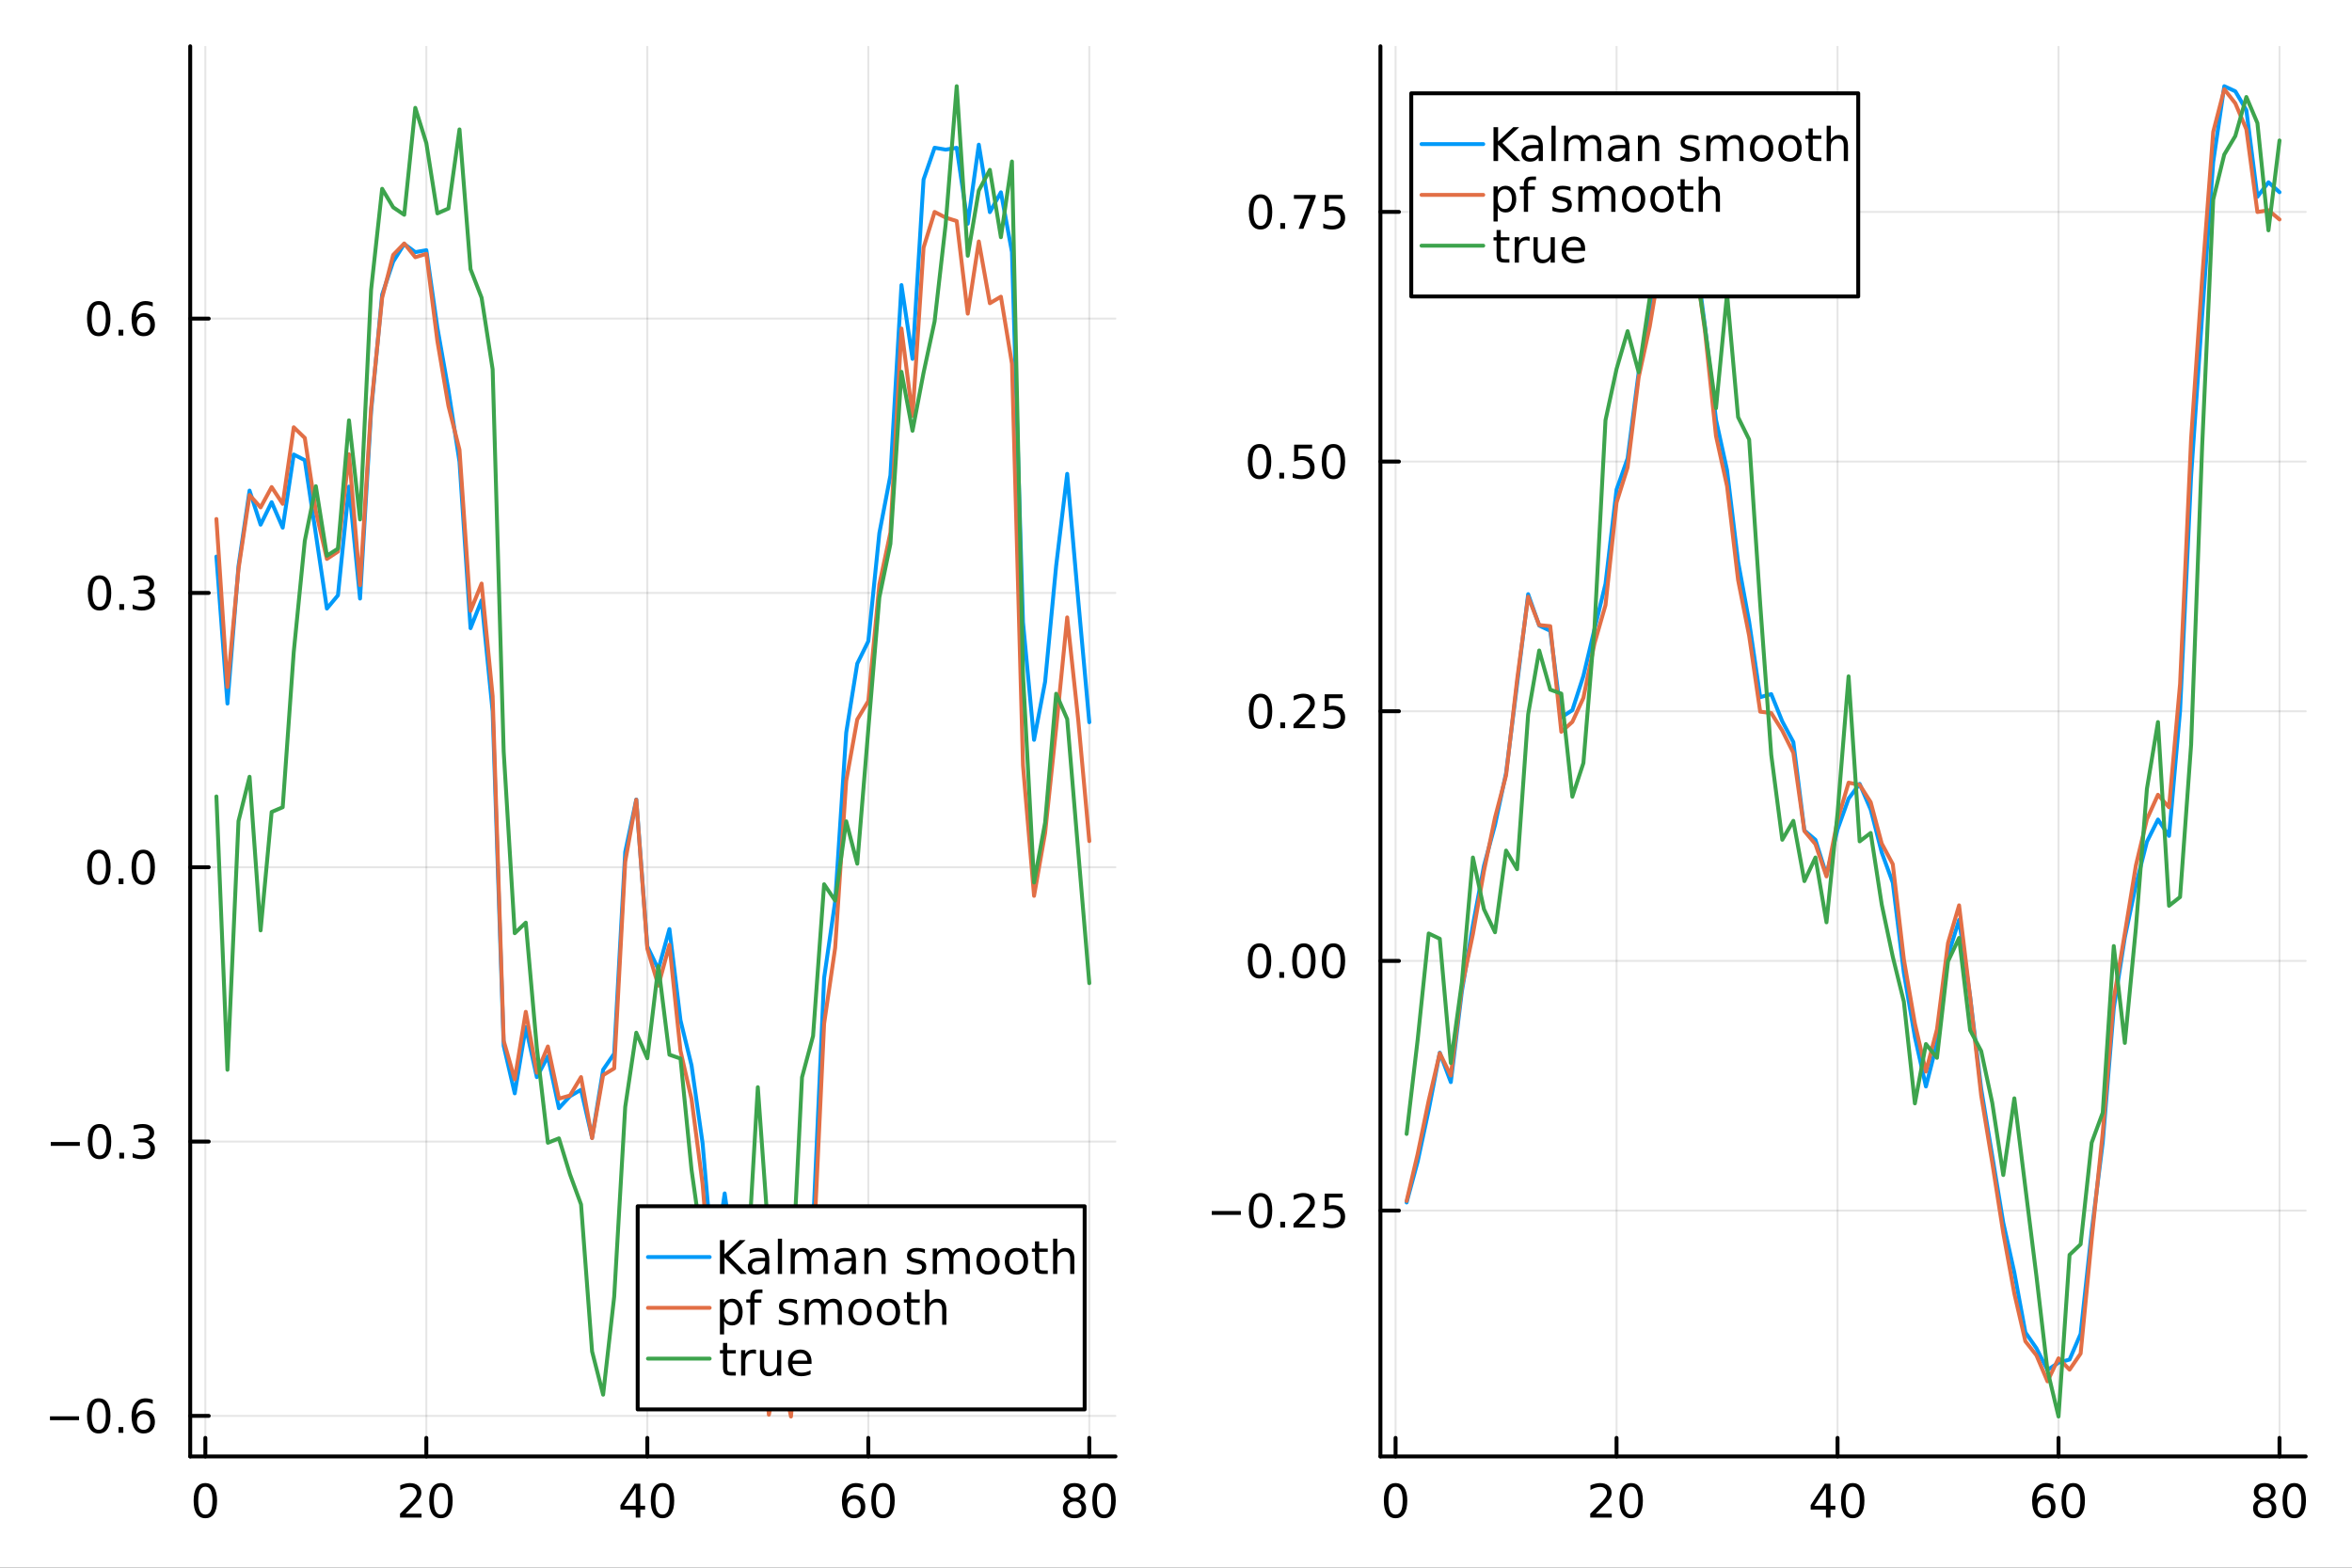<?xml version="1.0" encoding="utf-8"?>
<svg xmlns="http://www.w3.org/2000/svg" xmlns:xlink="http://www.w3.org/1999/xlink" width="600" height="400" viewBox="0 0 2400 1600">
<rect x="0" y="0" width="2400" height="1600" fill="#333333" stroke="none"/>
<defs>
  <clipPath id="clip880">
    <rect x="0" y="0" width="2400" height="1600"/>
  </clipPath>
</defs>
<path clip-path="url(#clip880)" d="M0 1600 L2400 1600 L2400 0 L0 0  Z" fill="#ffffff" fill-rule="evenodd" fill-opacity="1"/>
<defs>
  <clipPath id="clip881">
    <rect x="480" y="0" width="1681" height="1600"/>
  </clipPath>
</defs>
<path clip-path="url(#clip880)" d="M194.098 1486.45 L1138.25 1486.45 L1138.25 47.244 L194.098 47.244  Z" fill="#ffffff" fill-rule="evenodd" fill-opacity="1"/>
<defs>
  <clipPath id="clip882">
    <rect x="194" y="47" width="945" height="1440"/>
  </clipPath>
</defs>
<polyline clip-path="url(#clip882)" style="stroke:#000000; stroke-linecap:round; stroke-linejoin:round; stroke-width:2; stroke-opacity:0.1; fill:none" points="209.545,1486.45 209.545,47.244 "/>
<polyline clip-path="url(#clip882)" style="stroke:#000000; stroke-linecap:round; stroke-linejoin:round; stroke-width:2; stroke-opacity:0.1; fill:none" points="435.042,1486.45 435.042,47.244 "/>
<polyline clip-path="url(#clip882)" style="stroke:#000000; stroke-linecap:round; stroke-linejoin:round; stroke-width:2; stroke-opacity:0.1; fill:none" points="660.538,1486.45 660.538,47.244 "/>
<polyline clip-path="url(#clip882)" style="stroke:#000000; stroke-linecap:round; stroke-linejoin:round; stroke-width:2; stroke-opacity:0.1; fill:none" points="886.035,1486.45 886.035,47.244 "/>
<polyline clip-path="url(#clip882)" style="stroke:#000000; stroke-linecap:round; stroke-linejoin:round; stroke-width:2; stroke-opacity:0.1; fill:none" points="1111.53,1486.45 1111.53,47.244 "/>
<polyline clip-path="url(#clip882)" style="stroke:#000000; stroke-linecap:round; stroke-linejoin:round; stroke-width:2; stroke-opacity:0.1; fill:none" points="194.098,1445.07 1138.25,1445.07 "/>
<polyline clip-path="url(#clip882)" style="stroke:#000000; stroke-linecap:round; stroke-linejoin:round; stroke-width:2; stroke-opacity:0.1; fill:none" points="194.098,1165.09 1138.25,1165.09 "/>
<polyline clip-path="url(#clip882)" style="stroke:#000000; stroke-linecap:round; stroke-linejoin:round; stroke-width:2; stroke-opacity:0.1; fill:none" points="194.098,885.118 1138.25,885.118 "/>
<polyline clip-path="url(#clip882)" style="stroke:#000000; stroke-linecap:round; stroke-linejoin:round; stroke-width:2; stroke-opacity:0.1; fill:none" points="194.098,605.143 1138.25,605.143 "/>
<polyline clip-path="url(#clip882)" style="stroke:#000000; stroke-linecap:round; stroke-linejoin:round; stroke-width:2; stroke-opacity:0.1; fill:none" points="194.098,325.169 1138.25,325.169 "/>
<polyline clip-path="url(#clip880)" style="stroke:#000000; stroke-linecap:round; stroke-linejoin:round; stroke-width:4; stroke-opacity:1; fill:none" points="194.098,1486.45 1138.25,1486.45 "/>
<polyline clip-path="url(#clip880)" style="stroke:#000000; stroke-linecap:round; stroke-linejoin:round; stroke-width:4; stroke-opacity:1; fill:none" points="209.545,1486.45 209.545,1467.55 "/>
<polyline clip-path="url(#clip880)" style="stroke:#000000; stroke-linecap:round; stroke-linejoin:round; stroke-width:4; stroke-opacity:1; fill:none" points="435.042,1486.45 435.042,1467.55 "/>
<polyline clip-path="url(#clip880)" style="stroke:#000000; stroke-linecap:round; stroke-linejoin:round; stroke-width:4; stroke-opacity:1; fill:none" points="660.538,1486.45 660.538,1467.55 "/>
<polyline clip-path="url(#clip880)" style="stroke:#000000; stroke-linecap:round; stroke-linejoin:round; stroke-width:4; stroke-opacity:1; fill:none" points="886.035,1486.45 886.035,1467.55 "/>
<polyline clip-path="url(#clip880)" style="stroke:#000000; stroke-linecap:round; stroke-linejoin:round; stroke-width:4; stroke-opacity:1; fill:none" points="1111.53,1486.45 1111.53,1467.55 "/>
<path clip-path="url(#clip880)" d="M209.545 1517.37 Q205.933 1517.37 204.105 1520.93 Q202.299 1524.47 202.299 1531.6 Q202.299 1538.71 204.105 1542.27 Q205.933 1545.82 209.545 1545.82 Q213.179 1545.82 214.984 1542.27 Q216.813 1538.71 216.813 1531.6 Q216.813 1524.47 214.984 1520.93 Q213.179 1517.37 209.545 1517.37 M209.545 1513.66 Q215.355 1513.66 218.41 1518.27 Q221.489 1522.85 221.489 1531.6 Q221.489 1540.33 218.41 1544.94 Q215.355 1549.52 209.545 1549.52 Q203.734 1549.52 200.656 1544.94 Q197.6 1540.33 197.6 1531.6 Q197.6 1522.85 200.656 1518.27 Q203.734 1513.66 209.545 1513.66 Z" fill="#000000" fill-rule="nonzero" fill-opacity="1" /><path clip-path="url(#clip880)" d="M413.815 1544.91 L430.134 1544.91 L430.134 1548.85 L408.19 1548.85 L408.19 1544.91 Q410.852 1542.16 415.435 1537.53 Q420.042 1532.88 421.222 1531.53 Q423.467 1529.01 424.347 1527.27 Q425.25 1525.51 425.25 1523.82 Q425.25 1521.07 423.305 1519.33 Q421.384 1517.6 418.282 1517.6 Q416.083 1517.6 413.63 1518.36 Q411.199 1519.13 408.421 1520.68 L408.421 1515.95 Q411.245 1514.82 413.699 1514.24 Q416.153 1513.66 418.19 1513.66 Q423.56 1513.66 426.755 1516.35 Q429.949 1519.03 429.949 1523.52 Q429.949 1525.65 429.139 1527.57 Q428.352 1529.47 426.245 1532.07 Q425.667 1532.74 422.565 1535.95 Q419.463 1539.15 413.815 1544.91 Z" fill="#000000" fill-rule="nonzero" fill-opacity="1" /><path clip-path="url(#clip880)" d="M449.949 1517.37 Q446.338 1517.37 444.509 1520.93 Q442.703 1524.47 442.703 1531.6 Q442.703 1538.71 444.509 1542.27 Q446.338 1545.82 449.949 1545.82 Q453.583 1545.82 455.389 1542.27 Q457.217 1538.71 457.217 1531.6 Q457.217 1524.47 455.389 1520.93 Q453.583 1517.37 449.949 1517.37 M449.949 1513.66 Q455.759 1513.66 458.815 1518.27 Q461.893 1522.85 461.893 1531.6 Q461.893 1540.33 458.815 1544.94 Q455.759 1549.52 449.949 1549.52 Q444.139 1549.52 441.06 1544.94 Q438.004 1540.33 438.004 1531.6 Q438.004 1522.85 441.06 1518.27 Q444.139 1513.66 449.949 1513.66 Z" fill="#000000" fill-rule="nonzero" fill-opacity="1" /><path clip-path="url(#clip880)" d="M648.71 1518.36 L636.904 1536.81 L648.71 1536.81 L648.71 1518.36 M647.483 1514.29 L653.363 1514.29 L653.363 1536.81 L658.293 1536.81 L658.293 1540.7 L653.363 1540.7 L653.363 1548.85 L648.71 1548.85 L648.71 1540.7 L633.108 1540.7 L633.108 1536.19 L647.483 1514.29 Z" fill="#000000" fill-rule="nonzero" fill-opacity="1" /><path clip-path="url(#clip880)" d="M676.024 1517.37 Q672.413 1517.37 670.585 1520.93 Q668.779 1524.47 668.779 1531.6 Q668.779 1538.71 670.585 1542.27 Q672.413 1545.82 676.024 1545.82 Q679.659 1545.82 681.464 1542.27 Q683.293 1538.71 683.293 1531.6 Q683.293 1524.47 681.464 1520.93 Q679.659 1517.37 676.024 1517.37 M676.024 1513.66 Q681.835 1513.66 684.89 1518.27 Q687.969 1522.85 687.969 1531.6 Q687.969 1540.33 684.89 1544.94 Q681.835 1549.52 676.024 1549.52 Q670.214 1549.52 667.136 1544.94 Q664.08 1540.33 664.08 1531.6 Q664.08 1522.85 667.136 1518.27 Q670.214 1513.66 676.024 1513.66 Z" fill="#000000" fill-rule="nonzero" fill-opacity="1" /><path clip-path="url(#clip880)" d="M871.441 1529.7 Q868.292 1529.7 866.441 1531.86 Q864.612 1534.01 864.612 1537.76 Q864.612 1541.49 866.441 1543.66 Q868.292 1545.82 871.441 1545.82 Q874.589 1545.82 876.417 1543.66 Q878.269 1541.49 878.269 1537.76 Q878.269 1534.01 876.417 1531.86 Q874.589 1529.7 871.441 1529.7 M880.723 1515.05 L880.723 1519.31 Q878.964 1518.48 877.158 1518.04 Q875.376 1517.6 873.616 1517.6 Q868.987 1517.6 866.533 1520.72 Q864.103 1523.85 863.755 1530.17 Q865.121 1528.15 867.181 1527.09 Q869.241 1526 871.718 1526 Q876.927 1526 879.936 1529.17 Q882.968 1532.32 882.968 1537.76 Q882.968 1543.08 879.82 1546.3 Q876.672 1549.52 871.441 1549.52 Q865.445 1549.52 862.274 1544.94 Q859.103 1540.33 859.103 1531.6 Q859.103 1523.41 862.991 1518.55 Q866.88 1513.66 873.431 1513.66 Q875.191 1513.66 876.973 1514.01 Q878.778 1514.36 880.723 1515.05 Z" fill="#000000" fill-rule="nonzero" fill-opacity="1" /><path clip-path="url(#clip880)" d="M901.024 1517.37 Q897.413 1517.37 895.584 1520.93 Q893.778 1524.47 893.778 1531.6 Q893.778 1538.71 895.584 1542.27 Q897.413 1545.82 901.024 1545.82 Q904.658 1545.82 906.463 1542.27 Q908.292 1538.71 908.292 1531.6 Q908.292 1524.47 906.463 1520.93 Q904.658 1517.37 901.024 1517.37 M901.024 1513.66 Q906.834 1513.66 909.889 1518.27 Q912.968 1522.85 912.968 1531.6 Q912.968 1540.33 909.889 1544.94 Q906.834 1549.52 901.024 1549.52 Q895.214 1549.52 892.135 1544.94 Q889.079 1540.33 889.079 1531.6 Q889.079 1522.85 892.135 1518.27 Q895.214 1513.66 901.024 1513.66 Z" fill="#000000" fill-rule="nonzero" fill-opacity="1" /><path clip-path="url(#clip880)" d="M1096.41 1532.44 Q1093.07 1532.44 1091.15 1534.22 Q1089.25 1536 1089.25 1539.13 Q1089.25 1542.25 1091.15 1544.03 Q1093.07 1545.82 1096.41 1545.82 Q1099.74 1545.82 1101.66 1544.03 Q1103.58 1542.23 1103.58 1539.13 Q1103.58 1536 1101.66 1534.22 Q1099.76 1532.44 1096.41 1532.44 M1091.73 1530.45 Q1088.72 1529.7 1087.03 1527.64 Q1085.36 1525.58 1085.36 1522.62 Q1085.36 1518.48 1088.3 1516.07 Q1091.27 1513.66 1096.41 1513.66 Q1101.57 1513.66 1104.51 1516.07 Q1107.45 1518.48 1107.45 1522.62 Q1107.45 1525.58 1105.76 1527.64 Q1104.09 1529.7 1101.1 1530.45 Q1104.48 1531.23 1106.36 1533.52 Q1108.26 1535.82 1108.26 1539.13 Q1108.26 1544.15 1105.18 1546.83 Q1102.12 1549.52 1096.41 1549.52 Q1090.69 1549.52 1087.61 1546.83 Q1084.55 1544.15 1084.55 1539.13 Q1084.55 1535.82 1086.45 1533.52 Q1088.35 1531.23 1091.73 1530.45 M1090.02 1523.06 Q1090.02 1525.75 1091.68 1527.25 Q1093.37 1528.76 1096.41 1528.76 Q1099.41 1528.76 1101.1 1527.25 Q1102.82 1525.75 1102.82 1523.06 Q1102.82 1520.38 1101.1 1518.87 Q1099.41 1517.37 1096.41 1517.37 Q1093.37 1517.37 1091.68 1518.87 Q1090.02 1520.38 1090.02 1523.06 Z" fill="#000000" fill-rule="nonzero" fill-opacity="1" /><path clip-path="url(#clip880)" d="M1126.57 1517.37 Q1122.96 1517.37 1121.13 1520.93 Q1119.32 1524.47 1119.32 1531.6 Q1119.32 1538.71 1121.13 1542.27 Q1122.96 1545.82 1126.57 1545.82 Q1130.2 1545.82 1132.01 1542.27 Q1133.84 1538.71 1133.84 1531.6 Q1133.84 1524.47 1132.01 1520.93 Q1130.2 1517.37 1126.57 1517.37 M1126.57 1513.66 Q1132.38 1513.66 1135.43 1518.27 Q1138.51 1522.85 1138.51 1531.6 Q1138.51 1540.33 1135.43 1544.94 Q1132.38 1549.52 1126.57 1549.52 Q1120.76 1549.52 1117.68 1544.94 Q1114.62 1540.33 1114.62 1531.6 Q1114.62 1522.85 1117.68 1518.27 Q1120.76 1513.66 1126.57 1513.66 Z" fill="#000000" fill-rule="nonzero" fill-opacity="1" /><polyline clip-path="url(#clip880)" style="stroke:#000000; stroke-linecap:round; stroke-linejoin:round; stroke-width:4; stroke-opacity:1; fill:none" points="194.098,1486.45 194.098,47.244 "/>
<polyline clip-path="url(#clip880)" style="stroke:#000000; stroke-linecap:round; stroke-linejoin:round; stroke-width:4; stroke-opacity:1; fill:none" points="194.098,1445.07 212.996,1445.07 "/>
<polyline clip-path="url(#clip880)" style="stroke:#000000; stroke-linecap:round; stroke-linejoin:round; stroke-width:4; stroke-opacity:1; fill:none" points="194.098,1165.09 212.996,1165.09 "/>
<polyline clip-path="url(#clip880)" style="stroke:#000000; stroke-linecap:round; stroke-linejoin:round; stroke-width:4; stroke-opacity:1; fill:none" points="194.098,885.118 212.996,885.118 "/>
<polyline clip-path="url(#clip880)" style="stroke:#000000; stroke-linecap:round; stroke-linejoin:round; stroke-width:4; stroke-opacity:1; fill:none" points="194.098,605.143 212.996,605.143 "/>
<polyline clip-path="url(#clip880)" style="stroke:#000000; stroke-linecap:round; stroke-linejoin:round; stroke-width:4; stroke-opacity:1; fill:none" points="194.098,325.169 212.996,325.169 "/>
<path clip-path="url(#clip880)" d="M50.992 1445.52 L80.668 1445.52 L80.668 1449.45 L50.992 1449.45 L50.992 1445.52 Z" fill="#000000" fill-rule="nonzero" fill-opacity="1" /><path clip-path="url(#clip880)" d="M100.76 1430.86 Q97.149 1430.86 95.321 1434.43 Q93.515 1437.97 93.515 1445.1 Q93.515 1452.21 95.321 1455.77 Q97.149 1459.31 100.76 1459.31 Q104.395 1459.31 106.2 1455.77 Q108.029 1452.21 108.029 1445.1 Q108.029 1437.97 106.2 1434.43 Q104.395 1430.86 100.76 1430.86 M100.76 1427.16 Q106.571 1427.16 109.626 1431.77 Q112.705 1436.35 112.705 1445.1 Q112.705 1453.83 109.626 1458.43 Q106.571 1463.02 100.76 1463.02 Q94.95 1463.02 91.871 1458.43 Q88.816 1453.83 88.816 1445.1 Q88.816 1436.35 91.871 1431.77 Q94.95 1427.16 100.76 1427.16 Z" fill="#000000" fill-rule="nonzero" fill-opacity="1" /><path clip-path="url(#clip880)" d="M120.922 1456.47 L125.807 1456.47 L125.807 1462.35 L120.922 1462.35 L120.922 1456.47 Z" fill="#000000" fill-rule="nonzero" fill-opacity="1" /><path clip-path="url(#clip880)" d="M146.57 1443.2 Q143.422 1443.2 141.57 1445.36 Q139.742 1447.51 139.742 1451.26 Q139.742 1454.98 141.57 1457.16 Q143.422 1459.31 146.57 1459.31 Q149.718 1459.31 151.547 1457.16 Q153.399 1454.98 153.399 1451.26 Q153.399 1447.51 151.547 1445.36 Q149.718 1443.2 146.57 1443.2 M155.853 1428.55 L155.853 1432.81 Q154.093 1431.98 152.288 1431.54 Q150.505 1431.1 148.746 1431.1 Q144.117 1431.1 141.663 1434.22 Q139.232 1437.35 138.885 1443.67 Q140.251 1441.65 142.311 1440.59 Q144.371 1439.5 146.848 1439.5 Q152.056 1439.5 155.066 1442.67 Q158.098 1445.82 158.098 1451.26 Q158.098 1456.58 154.95 1459.8 Q151.802 1463.02 146.57 1463.02 Q140.575 1463.02 137.404 1458.43 Q134.232 1453.83 134.232 1445.1 Q134.232 1436.91 138.121 1432.05 Q142.01 1427.16 148.561 1427.16 Q150.32 1427.16 152.103 1427.51 Q153.908 1427.86 155.853 1428.55 Z" fill="#000000" fill-rule="nonzero" fill-opacity="1" /><path clip-path="url(#clip880)" d="M51.802 1165.54 L81.478 1165.54 L81.478 1169.48 L51.802 1169.48 L51.802 1165.54 Z" fill="#000000" fill-rule="nonzero" fill-opacity="1" /><path clip-path="url(#clip880)" d="M101.571 1150.89 Q97.96 1150.89 96.131 1154.46 Q94.325 1158 94.325 1165.13 Q94.325 1172.23 96.131 1175.8 Q97.96 1179.34 101.571 1179.34 Q105.205 1179.34 107.01 1175.8 Q108.839 1172.23 108.839 1165.13 Q108.839 1158 107.01 1154.46 Q105.205 1150.89 101.571 1150.89 M101.571 1147.19 Q107.381 1147.19 110.436 1151.79 Q113.515 1156.38 113.515 1165.13 Q113.515 1173.85 110.436 1178.46 Q107.381 1183.04 101.571 1183.04 Q95.76 1183.04 92.682 1178.46 Q89.626 1173.85 89.626 1165.13 Q89.626 1156.38 92.682 1151.79 Q95.76 1147.19 101.571 1147.19 Z" fill="#000000" fill-rule="nonzero" fill-opacity="1" /><path clip-path="url(#clip880)" d="M121.732 1176.49 L126.617 1176.49 L126.617 1182.37 L121.732 1182.37 L121.732 1176.49 Z" fill="#000000" fill-rule="nonzero" fill-opacity="1" /><path clip-path="url(#clip880)" d="M150.968 1163.74 Q154.325 1164.46 156.2 1166.72 Q158.098 1168.99 158.098 1172.33 Q158.098 1177.44 154.58 1180.24 Q151.061 1183.04 144.58 1183.04 Q142.404 1183.04 140.089 1182.6 Q137.797 1182.19 135.344 1181.33 L135.344 1176.82 Q137.288 1177.95 139.603 1178.53 Q141.918 1179.11 144.441 1179.11 Q148.839 1179.11 151.13 1177.37 Q153.445 1175.64 153.445 1172.33 Q153.445 1169.27 151.293 1167.56 Q149.163 1165.82 145.343 1165.82 L141.316 1165.82 L141.316 1161.98 L145.529 1161.98 Q148.978 1161.98 150.806 1160.61 Q152.635 1159.22 152.635 1156.63 Q152.635 1153.97 150.737 1152.56 Q148.862 1151.12 145.343 1151.12 Q143.422 1151.12 141.223 1151.54 Q139.024 1151.96 136.385 1152.83 L136.385 1148.67 Q139.047 1147.93 141.362 1147.56 Q143.7 1147.19 145.76 1147.19 Q151.084 1147.19 154.186 1149.62 Q157.288 1152.02 157.288 1156.14 Q157.288 1159.02 155.644 1161.01 Q154.001 1162.97 150.968 1163.74 Z" fill="#000000" fill-rule="nonzero" fill-opacity="1" /><path clip-path="url(#clip880)" d="M100.922 870.916 Q97.311 870.916 95.483 874.481 Q93.677 878.023 93.677 885.152 Q93.677 892.259 95.483 895.824 Q97.311 899.365 100.922 899.365 Q104.557 899.365 106.362 895.824 Q108.191 892.259 108.191 885.152 Q108.191 878.023 106.362 874.481 Q104.557 870.916 100.922 870.916 M100.922 867.213 Q106.733 867.213 109.788 871.819 Q112.867 876.402 112.867 885.152 Q112.867 893.879 109.788 898.486 Q106.733 903.069 100.922 903.069 Q95.112 903.069 92.034 898.486 Q88.978 893.879 88.978 885.152 Q88.978 876.402 92.034 871.819 Q95.112 867.213 100.922 867.213 Z" fill="#000000" fill-rule="nonzero" fill-opacity="1" /><path clip-path="url(#clip880)" d="M121.084 896.518 L125.969 896.518 L125.969 902.398 L121.084 902.398 L121.084 896.518 Z" fill="#000000" fill-rule="nonzero" fill-opacity="1" /><path clip-path="url(#clip880)" d="M146.154 870.916 Q142.543 870.916 140.714 874.481 Q138.908 878.023 138.908 885.152 Q138.908 892.259 140.714 895.824 Q142.543 899.365 146.154 899.365 Q149.788 899.365 151.593 895.824 Q153.422 892.259 153.422 885.152 Q153.422 878.023 151.593 874.481 Q149.788 870.916 146.154 870.916 M146.154 867.213 Q151.964 867.213 155.019 871.819 Q158.098 876.402 158.098 885.152 Q158.098 893.879 155.019 898.486 Q151.964 903.069 146.154 903.069 Q140.343 903.069 137.265 898.486 Q134.209 893.879 134.209 885.152 Q134.209 876.402 137.265 871.819 Q140.343 867.213 146.154 867.213 Z" fill="#000000" fill-rule="nonzero" fill-opacity="1" /><path clip-path="url(#clip880)" d="M101.571 590.942 Q97.96 590.942 96.131 594.507 Q94.325 598.049 94.325 605.178 Q94.325 612.285 96.131 615.849 Q97.96 619.391 101.571 619.391 Q105.205 619.391 107.01 615.849 Q108.839 612.285 108.839 605.178 Q108.839 598.049 107.01 594.507 Q105.205 590.942 101.571 590.942 M101.571 587.238 Q107.381 587.238 110.436 591.845 Q113.515 596.428 113.515 605.178 Q113.515 613.905 110.436 618.511 Q107.381 623.095 101.571 623.095 Q95.76 623.095 92.682 618.511 Q89.626 613.905 89.626 605.178 Q89.626 596.428 92.682 591.845 Q95.76 587.238 101.571 587.238 Z" fill="#000000" fill-rule="nonzero" fill-opacity="1" /><path clip-path="url(#clip880)" d="M121.732 616.544 L126.617 616.544 L126.617 622.423 L121.732 622.423 L121.732 616.544 Z" fill="#000000" fill-rule="nonzero" fill-opacity="1" /><path clip-path="url(#clip880)" d="M150.968 603.789 Q154.325 604.507 156.2 606.775 Q158.098 609.044 158.098 612.377 Q158.098 617.493 154.58 620.294 Q151.061 623.095 144.58 623.095 Q142.404 623.095 140.089 622.655 Q137.797 622.238 135.344 621.382 L135.344 616.868 Q137.288 618.002 139.603 618.581 Q141.918 619.16 144.441 619.16 Q148.839 619.16 151.13 617.423 Q153.445 615.687 153.445 612.377 Q153.445 609.322 151.293 607.609 Q149.163 605.873 145.343 605.873 L141.316 605.873 L141.316 602.03 L145.529 602.03 Q148.978 602.03 150.806 600.664 Q152.635 599.275 152.635 596.683 Q152.635 594.021 150.737 592.609 Q148.862 591.174 145.343 591.174 Q143.422 591.174 141.223 591.59 Q139.024 592.007 136.385 592.887 L136.385 588.72 Q139.047 587.979 141.362 587.609 Q143.7 587.238 145.76 587.238 Q151.084 587.238 154.186 589.669 Q157.288 592.076 157.288 596.197 Q157.288 599.067 155.644 601.058 Q154.001 603.025 150.968 603.789 Z" fill="#000000" fill-rule="nonzero" fill-opacity="1" /><path clip-path="url(#clip880)" d="M100.76 310.968 Q97.149 310.968 95.321 314.533 Q93.515 318.074 93.515 325.204 Q93.515 332.31 95.321 335.875 Q97.149 339.417 100.76 339.417 Q104.395 339.417 106.2 335.875 Q108.029 332.31 108.029 325.204 Q108.029 318.074 106.2 314.533 Q104.395 310.968 100.76 310.968 M100.76 307.264 Q106.571 307.264 109.626 311.871 Q112.705 316.454 112.705 325.204 Q112.705 333.931 109.626 338.537 Q106.571 343.121 100.76 343.121 Q94.95 343.121 91.871 338.537 Q88.816 333.931 88.816 325.204 Q88.816 316.454 91.871 311.871 Q94.95 307.264 100.76 307.264 Z" fill="#000000" fill-rule="nonzero" fill-opacity="1" /><path clip-path="url(#clip880)" d="M120.922 336.57 L125.807 336.57 L125.807 342.449 L120.922 342.449 L120.922 336.57 Z" fill="#000000" fill-rule="nonzero" fill-opacity="1" /><path clip-path="url(#clip880)" d="M146.57 323.306 Q143.422 323.306 141.57 325.459 Q139.742 327.611 139.742 331.361 Q139.742 335.088 141.57 337.264 Q143.422 339.417 146.57 339.417 Q149.718 339.417 151.547 337.264 Q153.399 335.088 153.399 331.361 Q153.399 327.611 151.547 325.459 Q149.718 323.306 146.57 323.306 M155.853 308.653 L155.853 312.912 Q154.093 312.079 152.288 311.639 Q150.505 311.199 148.746 311.199 Q144.117 311.199 141.663 314.324 Q139.232 317.449 138.885 323.769 Q140.251 321.755 142.311 320.69 Q144.371 319.602 146.848 319.602 Q152.056 319.602 155.066 322.773 Q158.098 325.922 158.098 331.361 Q158.098 336.685 154.95 339.903 Q151.802 343.121 146.57 343.121 Q140.575 343.121 137.404 338.537 Q134.232 333.931 134.232 325.204 Q134.232 317.01 138.121 312.149 Q142.01 307.264 148.561 307.264 Q150.32 307.264 152.103 307.611 Q153.908 307.959 155.853 308.653 Z" fill="#000000" fill-rule="nonzero" fill-opacity="1" /><polyline clip-path="url(#clip882)" style="stroke:#009af9; stroke-linecap:round; stroke-linejoin:round; stroke-width:4; stroke-opacity:1; fill:none" points="220.819,568.035 232.094,718.07 243.369,577.756 254.644,500.71 265.919,535.477 277.194,512.545 288.468,538.553 299.743,463.868 311.018,469.653 322.293,545.117 333.568,621.111 344.843,607.572 356.118,496.617 367.392,610.909 378.667,420.088 389.942,300.656 401.217,267.017 412.492,249.022 423.767,257.356 435.042,255.369 446.316,334.529 457.591,398.251 468.866,471.304 480.141,641.135 491.416,612.655 502.691,726.173 513.965,1067.34 525.24,1115.88 536.515,1048.25 547.79,1099.3 559.065,1078.11 570.34,1131.03 581.615,1118.8 592.889,1112.22 604.164,1161.19 615.439,1091.78 626.714,1075.38 637.989,869.49 649.264,815.991 660.538,965.847 671.813,989.199 683.088,948.21 694.363,1041.27 705.638,1087.28 716.913,1166.65 728.188,1297.22 739.462,1218.01 750.737,1298.44 762.012,1282.03 773.287,1259.26 784.562,1400.03 795.837,1360.13 807.111,1409.03 818.386,1282.86 829.661,1251.73 840.936,998.114 852.211,919.846 863.486,747.731 874.761,677.274 886.035,654.438 897.31,544.095 908.585,485.164 919.86,290.949 931.135,366.254 942.41,183.243 953.684,150.761 964.959,152.717 976.234,150.859 987.509,228.352 998.784,147.654 1010.06,216.5 1021.33,196.27 1032.61,257.271 1043.88,635.059 1055.16,755.099 1066.43,695.855 1077.71,577.505 1088.98,483.61 1100.26,612.889 1111.53,737.127 "/>
<polyline clip-path="url(#clip882)" style="stroke:#e26f46; stroke-linecap:round; stroke-linejoin:round; stroke-width:4; stroke-opacity:1; fill:none" points="220.819,529.7 232.094,701.204 243.369,580.793 254.644,505.206 265.919,517.858 277.194,497.109 288.468,514.25 299.743,436.099 311.018,447 322.293,521.709 333.568,570.455 344.843,562.932 356.118,463.626 367.392,597.207 378.667,416.522 389.942,303.963 401.217,260.16 412.492,248.5 423.767,262.518 435.042,259.072 446.316,348.171 457.591,414.319 468.866,459.024 480.141,623.459 491.416,595.592 502.691,710.537 513.965,1062.23 525.24,1101.61 536.515,1032.67 547.79,1094.84 559.065,1068.06 570.34,1121.32 581.615,1118.11 592.889,1099.29 604.164,1161.62 615.439,1097.29 626.714,1090.43 637.989,879.447 649.264,816.211 660.538,968.273 671.813,1005.9 683.088,964.255 694.363,1072.43 705.638,1121.66 716.913,1208.38 728.188,1344.34 739.462,1260.51 750.737,1341.97 762.012,1328.11 773.287,1311.21 784.562,1443.84 795.837,1391.7 807.111,1445.72 818.386,1317.87 829.661,1285.31 840.936,1044.77 852.211,967.35 863.486,796.881 874.761,734.248 886.035,715.519 897.31,596.528 908.585,543.542 919.86,335.297 931.135,424.533 942.41,252.765 953.684,216.286 964.959,222.099 976.234,225.634 987.509,320.127 998.784,246.427 1010.06,309.485 1021.33,302.804 1032.61,371.188 1043.88,781.255 1055.16,914.31 1066.43,850.309 1077.71,743.252 1088.98,630.13 1100.26,734.98 1111.53,858.457 "/>
<polyline clip-path="url(#clip882)" style="stroke:#3da44d; stroke-linecap:round; stroke-linejoin:round; stroke-width:4; stroke-opacity:1; fill:none" points="220.819,812.865 232.094,1091.83 243.369,838.026 254.644,792.787 265.919,949.588 277.194,828.718 288.468,823.864 299.743,665.5 311.018,551.957 322.293,496.214 333.568,567.154 344.843,559.961 356.118,428.976 367.392,530.177 378.667,295.928 389.942,192.674 401.217,211.585 412.492,219.21 423.767,110.048 435.042,146.081 446.316,217.783 457.591,212.822 468.866,132.073 480.141,274.708 491.416,303.795 502.691,376.934 513.965,767.076 525.24,952.435 536.515,941.656 547.79,1069.39 559.065,1166.31 570.34,1161.81 581.615,1198.58 592.889,1229.22 604.164,1379.25 615.439,1423.42 626.714,1323.51 637.989,1129.7 649.264,1053.97 660.538,1080.11 671.813,986.08 683.088,1076.47 694.363,1080.36 705.638,1193.84 716.913,1273.98 728.188,1343.24 739.462,1249.1 750.737,1396.52 762.012,1302.5 773.287,1109.64 784.562,1266.12 795.837,1273.93 807.111,1326.65 818.386,1099.52 829.661,1057.32 840.936,902.484 852.211,919.199 863.486,838.24 874.761,881.508 886.035,744.387 897.31,609.662 908.585,555.006 919.86,379.458 931.135,439.645 942.41,380.448 953.684,327.944 964.959,228.975 976.234,87.976 987.509,261.015 998.784,194.445 1010.06,173.336 1021.33,242.084 1032.61,164.822 1043.88,688.446 1055.16,900.712 1066.43,839.585 1077.71,708.014 1088.98,733.907 1100.26,869.432 1111.53,1003.42 "/>
<path clip-path="url(#clip880)" d="M650.702 1438.47 L1106.78 1438.47 L1106.78 1231.11 L650.702 1231.11  Z" fill="#ffffff" fill-rule="evenodd" fill-opacity="1"/>
<polyline clip-path="url(#clip880)" style="stroke:#000000; stroke-linecap:round; stroke-linejoin:round; stroke-width:4; stroke-opacity:1; fill:none" points="650.702,1438.47 1106.78,1438.47 1106.78,1231.11 650.702,1231.11 650.702,1438.47 "/>
<polyline clip-path="url(#clip880)" style="stroke:#009af9; stroke-linecap:round; stroke-linejoin:round; stroke-width:4; stroke-opacity:1; fill:none" points="661.192,1282.95 724.136,1282.95 "/>
<path clip-path="url(#clip880)" d="M734.626 1265.67 L739.302 1265.67 L739.302 1280.28 L754.812 1265.67 L760.83 1265.67 L743.677 1281.79 L762.057 1300.23 L755.9 1300.23 L739.302 1283.59 L739.302 1300.23 L734.626 1300.23 L734.626 1265.67 Z" fill="#000000" fill-rule="nonzero" fill-opacity="1" /><path clip-path="url(#clip880)" d="M776.478 1287.2 Q771.316 1287.2 769.325 1288.38 Q767.335 1289.56 767.335 1292.41 Q767.335 1294.68 768.816 1296.02 Q770.321 1297.34 772.89 1297.34 Q776.432 1297.34 778.561 1294.84 Q780.714 1292.32 780.714 1288.15 L780.714 1287.2 L776.478 1287.2 M784.973 1285.44 L784.973 1300.23 L780.714 1300.23 L780.714 1296.3 Q779.256 1298.66 777.08 1299.79 Q774.904 1300.91 771.756 1300.91 Q767.774 1300.91 765.413 1298.68 Q763.075 1296.44 763.075 1292.69 Q763.075 1288.31 765.992 1286.09 Q768.932 1283.87 774.742 1283.87 L780.714 1283.87 L780.714 1283.45 Q780.714 1280.51 778.77 1278.92 Q776.848 1277.29 773.353 1277.29 Q771.131 1277.29 769.024 1277.83 Q766.918 1278.36 764.974 1279.42 L764.974 1275.49 Q767.311 1274.59 769.511 1274.15 Q771.71 1273.68 773.793 1273.68 Q779.418 1273.68 782.196 1276.6 Q784.973 1279.52 784.973 1285.44 Z" fill="#000000" fill-rule="nonzero" fill-opacity="1" /><path clip-path="url(#clip880)" d="M793.747 1264.22 L798.006 1264.22 L798.006 1300.23 L793.747 1300.23 L793.747 1264.22 Z" fill="#000000" fill-rule="nonzero" fill-opacity="1" /><path clip-path="url(#clip880)" d="M827.103 1279.29 Q828.7 1276.42 830.922 1275.05 Q833.144 1273.68 836.154 1273.68 Q840.205 1273.68 842.404 1276.53 Q844.603 1279.35 844.603 1284.59 L844.603 1300.23 L840.32 1300.23 L840.32 1284.73 Q840.32 1281 839.001 1279.19 Q837.681 1277.39 834.973 1277.39 Q831.663 1277.39 829.742 1279.59 Q827.82 1281.79 827.82 1285.58 L827.82 1300.23 L823.538 1300.23 L823.538 1284.73 Q823.538 1280.98 822.219 1279.19 Q820.899 1277.39 818.145 1277.39 Q814.881 1277.39 812.959 1279.61 Q811.038 1281.81 811.038 1285.58 L811.038 1300.23 L806.756 1300.23 L806.756 1274.31 L811.038 1274.31 L811.038 1278.34 Q812.496 1275.95 814.533 1274.82 Q816.57 1273.68 819.371 1273.68 Q822.195 1273.68 824.163 1275.12 Q826.154 1276.55 827.103 1279.29 Z" fill="#000000" fill-rule="nonzero" fill-opacity="1" /><path clip-path="url(#clip880)" d="M864.88 1287.2 Q859.718 1287.2 857.728 1288.38 Q855.737 1289.56 855.737 1292.41 Q855.737 1294.68 857.218 1296.02 Q858.723 1297.34 861.292 1297.34 Q864.834 1297.34 866.964 1294.84 Q869.116 1292.32 869.116 1288.15 L869.116 1287.2 L864.88 1287.2 M873.376 1285.44 L873.376 1300.23 L869.116 1300.23 L869.116 1296.3 Q867.658 1298.66 865.482 1299.79 Q863.306 1300.91 860.158 1300.91 Q856.177 1300.91 853.816 1298.68 Q851.478 1296.44 851.478 1292.69 Q851.478 1288.31 854.394 1286.09 Q857.334 1283.87 863.144 1283.87 L869.116 1283.87 L869.116 1283.45 Q869.116 1280.51 867.172 1278.92 Q865.251 1277.29 861.755 1277.29 Q859.533 1277.29 857.427 1277.83 Q855.32 1278.36 853.376 1279.42 L853.376 1275.49 Q855.714 1274.59 857.913 1274.15 Q860.112 1273.68 862.195 1273.68 Q867.82 1273.68 870.598 1276.6 Q873.376 1279.52 873.376 1285.44 Z" fill="#000000" fill-rule="nonzero" fill-opacity="1" /><path clip-path="url(#clip880)" d="M903.7 1284.59 L903.7 1300.23 L899.44 1300.23 L899.44 1284.73 Q899.44 1281.04 898.005 1279.22 Q896.57 1277.39 893.7 1277.39 Q890.251 1277.39 888.26 1279.59 Q886.269 1281.79 886.269 1285.58 L886.269 1300.23 L881.987 1300.23 L881.987 1274.31 L886.269 1274.31 L886.269 1278.34 Q887.797 1276 889.857 1274.84 Q891.94 1273.68 894.649 1273.68 Q899.116 1273.68 901.408 1276.46 Q903.7 1279.22 903.7 1284.59 Z" fill="#000000" fill-rule="nonzero" fill-opacity="1" /><path clip-path="url(#clip880)" d="M943.792 1275.07 L943.792 1279.1 Q941.986 1278.17 940.042 1277.71 Q938.098 1277.25 936.014 1277.25 Q932.843 1277.25 931.246 1278.22 Q929.672 1279.19 929.672 1281.14 Q929.672 1282.62 930.806 1283.48 Q931.94 1284.31 935.366 1285.07 L936.824 1285.4 Q941.361 1286.37 943.26 1288.15 Q945.181 1289.91 945.181 1293.08 Q945.181 1296.69 942.311 1298.8 Q939.463 1300.91 934.463 1300.91 Q932.38 1300.91 930.112 1300.49 Q927.866 1300.1 925.366 1299.29 L925.366 1294.89 Q927.727 1296.11 930.019 1296.74 Q932.311 1297.34 934.556 1297.34 Q937.565 1297.34 939.186 1296.32 Q940.806 1295.28 940.806 1293.41 Q940.806 1291.67 939.625 1290.74 Q938.468 1289.82 934.51 1288.96 L933.028 1288.61 Q929.07 1287.78 927.311 1286.07 Q925.551 1284.33 925.551 1281.32 Q925.551 1277.67 928.144 1275.67 Q930.737 1273.68 935.505 1273.68 Q937.866 1273.68 939.949 1274.03 Q942.033 1274.38 943.792 1275.07 Z" fill="#000000" fill-rule="nonzero" fill-opacity="1" /><path clip-path="url(#clip880)" d="M972.148 1279.29 Q973.746 1276.42 975.968 1275.05 Q978.19 1273.68 981.199 1273.68 Q985.25 1273.68 987.449 1276.53 Q989.648 1279.35 989.648 1284.59 L989.648 1300.23 L985.366 1300.23 L985.366 1284.73 Q985.366 1281 984.046 1279.19 Q982.727 1277.39 980.019 1277.39 Q976.709 1277.39 974.787 1279.59 Q972.866 1281.79 972.866 1285.58 L972.866 1300.23 L968.584 1300.23 L968.584 1284.73 Q968.584 1280.98 967.264 1279.19 Q965.945 1277.39 963.19 1277.39 Q959.926 1277.39 958.005 1279.61 Q956.084 1281.81 956.084 1285.58 L956.084 1300.23 L951.801 1300.23 L951.801 1274.31 L956.084 1274.31 L956.084 1278.34 Q957.542 1275.95 959.579 1274.82 Q961.616 1273.68 964.417 1273.68 Q967.241 1273.68 969.209 1275.12 Q971.199 1276.55 972.148 1279.29 Z" fill="#000000" fill-rule="nonzero" fill-opacity="1" /><path clip-path="url(#clip880)" d="M1008.19 1277.29 Q1004.76 1277.29 1002.77 1279.98 Q1000.78 1282.64 1000.78 1287.29 Q1000.78 1291.95 1002.75 1294.63 Q1004.74 1297.29 1008.19 1297.29 Q1011.59 1297.29 1013.58 1294.61 Q1015.57 1291.92 1015.57 1287.29 Q1015.57 1282.69 1013.58 1280 Q1011.59 1277.29 1008.19 1277.29 M1008.19 1273.68 Q1013.75 1273.68 1016.92 1277.29 Q1020.09 1280.91 1020.09 1287.29 Q1020.09 1293.66 1016.92 1297.29 Q1013.75 1300.91 1008.19 1300.91 Q1002.61 1300.91 999.44 1297.29 Q996.292 1293.66 996.292 1287.29 Q996.292 1280.91 999.44 1277.29 Q1002.61 1273.68 1008.19 1273.68 Z" fill="#000000" fill-rule="nonzero" fill-opacity="1" /><path clip-path="url(#clip880)" d="M1037.19 1277.29 Q1033.77 1277.29 1031.78 1279.98 Q1029.79 1282.64 1029.79 1287.29 Q1029.79 1291.95 1031.75 1294.63 Q1033.75 1297.29 1037.19 1297.29 Q1040.6 1297.29 1042.59 1294.61 Q1044.58 1291.92 1044.58 1287.29 Q1044.58 1282.69 1042.59 1280 Q1040.6 1277.29 1037.19 1277.29 M1037.19 1273.68 Q1042.75 1273.68 1045.92 1277.29 Q1049.09 1280.91 1049.09 1287.29 Q1049.09 1293.66 1045.92 1297.29 Q1042.75 1300.91 1037.19 1300.91 Q1031.62 1300.91 1028.44 1297.29 Q1025.3 1293.66 1025.3 1287.29 Q1025.3 1280.91 1028.44 1277.29 Q1031.62 1273.68 1037.19 1273.68 Z" fill="#000000" fill-rule="nonzero" fill-opacity="1" /><path clip-path="url(#clip880)" d="M1060.37 1266.95 L1060.37 1274.31 L1069.14 1274.31 L1069.14 1277.62 L1060.37 1277.62 L1060.37 1291.69 Q1060.37 1294.86 1061.22 1295.77 Q1062.1 1296.67 1064.76 1296.67 L1069.14 1296.67 L1069.14 1300.23 L1064.76 1300.23 Q1059.83 1300.23 1057.96 1298.41 Q1056.08 1296.55 1056.08 1291.69 L1056.08 1277.62 L1052.96 1277.62 L1052.96 1274.31 L1056.08 1274.31 L1056.08 1266.95 L1060.37 1266.95 Z" fill="#000000" fill-rule="nonzero" fill-opacity="1" /><path clip-path="url(#clip880)" d="M1096.29 1284.59 L1096.29 1300.23 L1092.03 1300.23 L1092.03 1284.73 Q1092.03 1281.04 1090.6 1279.22 Q1089.16 1277.39 1086.29 1277.39 Q1082.84 1277.39 1080.85 1279.59 Q1078.86 1281.79 1078.86 1285.58 L1078.86 1300.23 L1074.58 1300.23 L1074.58 1264.22 L1078.86 1264.22 L1078.86 1278.34 Q1080.39 1276 1082.45 1274.84 Q1084.53 1273.68 1087.24 1273.68 Q1091.71 1273.68 1094 1276.46 Q1096.29 1279.22 1096.29 1284.59 Z" fill="#000000" fill-rule="nonzero" fill-opacity="1" /><polyline clip-path="url(#clip880)" style="stroke:#e26f46; stroke-linecap:round; stroke-linejoin:round; stroke-width:4; stroke-opacity:1; fill:none" points="661.192,1334.79 724.136,1334.79 "/>
<path clip-path="url(#clip880)" d="M738.909 1348.19 L738.909 1361.94 L734.626 1361.94 L734.626 1326.15 L738.909 1326.15 L738.909 1330.08 Q740.251 1327.77 742.288 1326.66 Q744.349 1325.52 747.196 1325.52 Q751.918 1325.52 754.858 1329.27 Q757.821 1333.02 757.821 1339.13 Q757.821 1345.25 754.858 1349 Q751.918 1352.75 747.196 1352.75 Q744.349 1352.75 742.288 1351.63 Q740.251 1350.5 738.909 1348.19 M753.4 1339.13 Q753.4 1334.44 751.455 1331.77 Q749.534 1329.09 746.154 1329.09 Q742.775 1329.09 740.83 1331.77 Q738.909 1334.44 738.909 1339.13 Q738.909 1343.83 740.83 1346.52 Q742.775 1349.18 746.154 1349.18 Q749.534 1349.18 751.455 1346.52 Q753.4 1343.83 753.4 1339.13 Z" fill="#000000" fill-rule="nonzero" fill-opacity="1" /><path clip-path="url(#clip880)" d="M778.006 1316.06 L778.006 1319.6 L773.932 1319.6 Q771.64 1319.6 770.737 1320.52 Q769.858 1321.45 769.858 1323.86 L769.858 1326.15 L776.872 1326.15 L776.872 1329.46 L769.858 1329.46 L769.858 1352.07 L765.575 1352.07 L765.575 1329.46 L761.501 1329.46 L761.501 1326.15 L765.575 1326.15 L765.575 1324.34 Q765.575 1320.01 767.589 1318.05 Q769.603 1316.06 773.978 1316.06 L778.006 1316.06 Z" fill="#000000" fill-rule="nonzero" fill-opacity="1" /><path clip-path="url(#clip880)" d="M813.168 1326.91 L813.168 1330.94 Q811.362 1330.01 809.418 1329.55 Q807.473 1329.09 805.39 1329.09 Q802.219 1329.09 800.621 1330.06 Q799.047 1331.03 799.047 1332.98 Q799.047 1334.46 800.182 1335.32 Q801.316 1336.15 804.742 1336.91 L806.2 1337.24 Q810.737 1338.21 812.635 1339.99 Q814.557 1341.75 814.557 1344.92 Q814.557 1348.53 811.686 1350.64 Q808.839 1352.75 803.839 1352.75 Q801.756 1352.75 799.487 1352.33 Q797.242 1351.94 794.742 1351.13 L794.742 1346.73 Q797.103 1347.95 799.395 1348.58 Q801.686 1349.18 803.932 1349.18 Q806.941 1349.18 808.561 1348.16 Q810.182 1347.12 810.182 1345.25 Q810.182 1343.51 809.001 1342.58 Q807.844 1341.66 803.885 1340.8 L802.404 1340.45 Q798.446 1339.62 796.686 1337.91 Q794.927 1336.17 794.927 1333.16 Q794.927 1329.51 797.52 1327.51 Q800.112 1325.52 804.881 1325.52 Q807.242 1325.52 809.325 1325.87 Q811.408 1326.22 813.168 1326.91 Z" fill="#000000" fill-rule="nonzero" fill-opacity="1" /><path clip-path="url(#clip880)" d="M841.524 1331.13 Q843.121 1328.26 845.343 1326.89 Q847.566 1325.52 850.575 1325.52 Q854.626 1325.52 856.825 1328.37 Q859.024 1331.19 859.024 1336.43 L859.024 1352.07 L854.742 1352.07 L854.742 1336.57 Q854.742 1332.84 853.422 1331.03 Q852.103 1329.23 849.394 1329.23 Q846.084 1329.23 844.163 1331.43 Q842.242 1333.63 842.242 1337.42 L842.242 1352.07 L837.959 1352.07 L837.959 1336.57 Q837.959 1332.82 836.64 1331.03 Q835.32 1329.23 832.566 1329.23 Q829.302 1329.23 827.381 1331.45 Q825.459 1333.65 825.459 1337.42 L825.459 1352.07 L821.177 1352.07 L821.177 1326.15 L825.459 1326.15 L825.459 1330.18 Q826.918 1327.79 828.955 1326.66 Q830.992 1325.52 833.793 1325.52 Q836.617 1325.52 838.584 1326.96 Q840.575 1328.39 841.524 1331.13 Z" fill="#000000" fill-rule="nonzero" fill-opacity="1" /><path clip-path="url(#clip880)" d="M877.566 1329.13 Q874.14 1329.13 872.149 1331.82 Q870.158 1334.48 870.158 1339.13 Q870.158 1343.79 872.126 1346.47 Q874.116 1349.13 877.566 1349.13 Q880.968 1349.13 882.959 1346.45 Q884.95 1343.76 884.95 1339.13 Q884.95 1334.53 882.959 1331.84 Q880.968 1329.13 877.566 1329.13 M877.566 1325.52 Q883.121 1325.52 886.292 1329.13 Q889.464 1332.75 889.464 1339.13 Q889.464 1345.5 886.292 1349.13 Q883.121 1352.75 877.566 1352.75 Q871.987 1352.75 868.816 1349.13 Q865.667 1345.5 865.667 1339.13 Q865.667 1332.75 868.816 1329.13 Q871.987 1325.52 877.566 1325.52 Z" fill="#000000" fill-rule="nonzero" fill-opacity="1" /><path clip-path="url(#clip880)" d="M906.57 1329.13 Q903.144 1329.13 901.153 1331.82 Q899.163 1334.48 899.163 1339.13 Q899.163 1343.79 901.13 1346.47 Q903.121 1349.13 906.57 1349.13 Q909.973 1349.13 911.963 1346.45 Q913.954 1343.76 913.954 1339.13 Q913.954 1334.53 911.963 1331.84 Q909.973 1329.13 906.57 1329.13 M906.57 1325.52 Q912.126 1325.52 915.297 1329.13 Q918.468 1332.75 918.468 1339.13 Q918.468 1345.5 915.297 1349.13 Q912.126 1352.75 906.57 1352.75 Q900.991 1352.75 897.82 1349.13 Q894.672 1345.5 894.672 1339.13 Q894.672 1332.75 897.82 1329.13 Q900.991 1325.52 906.57 1325.52 Z" fill="#000000" fill-rule="nonzero" fill-opacity="1" /><path clip-path="url(#clip880)" d="M929.741 1318.79 L929.741 1326.15 L938.514 1326.15 L938.514 1329.46 L929.741 1329.46 L929.741 1343.53 Q929.741 1346.7 930.598 1347.61 Q931.477 1348.51 934.139 1348.51 L938.514 1348.51 L938.514 1352.07 L934.139 1352.07 Q929.209 1352.07 927.334 1350.25 Q925.459 1348.39 925.459 1343.53 L925.459 1329.46 L922.334 1329.46 L922.334 1326.15 L925.459 1326.15 L925.459 1318.79 L929.741 1318.79 Z" fill="#000000" fill-rule="nonzero" fill-opacity="1" /><path clip-path="url(#clip880)" d="M965.667 1336.43 L965.667 1352.07 L961.408 1352.07 L961.408 1336.57 Q961.408 1332.88 959.972 1331.06 Q958.537 1329.23 955.667 1329.23 Q952.218 1329.23 950.227 1331.43 Q948.236 1333.63 948.236 1337.42 L948.236 1352.07 L943.954 1352.07 L943.954 1316.06 L948.236 1316.06 L948.236 1330.18 Q949.764 1327.84 951.824 1326.68 Q953.908 1325.52 956.616 1325.52 Q961.084 1325.52 963.375 1328.3 Q965.667 1331.06 965.667 1336.43 Z" fill="#000000" fill-rule="nonzero" fill-opacity="1" /><polyline clip-path="url(#clip880)" style="stroke:#3da44d; stroke-linecap:round; stroke-linejoin:round; stroke-width:4; stroke-opacity:1; fill:none" points="661.192,1386.63 724.136,1386.63 "/>
<path clip-path="url(#clip880)" d="M742.034 1370.63 L742.034 1377.99 L750.807 1377.99 L750.807 1381.3 L742.034 1381.3 L742.034 1395.37 Q742.034 1398.54 742.89 1399.45 Q743.77 1400.35 746.432 1400.35 L750.807 1400.35 L750.807 1403.91 L746.432 1403.91 Q741.501 1403.91 739.626 1402.09 Q737.751 1400.23 737.751 1395.37 L737.751 1381.3 L734.626 1381.3 L734.626 1377.99 L737.751 1377.99 L737.751 1370.63 L742.034 1370.63 Z" fill="#000000" fill-rule="nonzero" fill-opacity="1" /><path clip-path="url(#clip880)" d="M771.432 1381.97 Q770.714 1381.55 769.858 1381.37 Q769.024 1381.16 768.006 1381.16 Q764.395 1381.16 762.45 1383.52 Q760.529 1385.86 760.529 1390.26 L760.529 1403.91 L756.247 1403.91 L756.247 1377.99 L760.529 1377.99 L760.529 1382.02 Q761.872 1379.66 764.024 1378.52 Q766.177 1377.36 769.256 1377.36 Q769.696 1377.36 770.228 1377.43 Q770.761 1377.48 771.409 1377.6 L771.432 1381.97 Z" fill="#000000" fill-rule="nonzero" fill-opacity="1" /><path clip-path="url(#clip880)" d="M775.46 1393.68 L775.46 1377.99 L779.719 1377.99 L779.719 1393.52 Q779.719 1397.2 781.154 1399.05 Q782.589 1400.88 785.46 1400.88 Q788.909 1400.88 790.899 1398.68 Q792.913 1396.48 792.913 1392.69 L792.913 1377.99 L797.172 1377.99 L797.172 1403.91 L792.913 1403.91 L792.913 1399.93 Q791.362 1402.29 789.302 1403.45 Q787.265 1404.59 784.557 1404.59 Q780.089 1404.59 777.774 1401.81 Q775.46 1399.03 775.46 1393.68 M786.177 1377.36 L786.177 1377.36 Z" fill="#000000" fill-rule="nonzero" fill-opacity="1" /><path clip-path="url(#clip880)" d="M828.121 1389.89 L828.121 1391.97 L808.538 1391.97 Q808.816 1396.37 811.177 1398.68 Q813.561 1400.97 817.797 1400.97 Q820.251 1400.97 822.543 1400.37 Q824.857 1399.77 827.126 1398.57 L827.126 1402.59 Q824.834 1403.57 822.427 1404.08 Q820.02 1404.59 817.543 1404.59 Q811.339 1404.59 807.705 1400.97 Q804.094 1397.36 804.094 1391.21 Q804.094 1384.84 807.52 1381.11 Q810.969 1377.36 816.802 1377.36 Q822.033 1377.36 825.066 1380.74 Q828.121 1384.1 828.121 1389.89 M823.862 1388.64 Q823.816 1385.14 821.895 1383.06 Q819.996 1380.97 816.848 1380.97 Q813.283 1380.97 811.131 1382.99 Q809.001 1385 808.677 1388.66 L823.862 1388.64 Z" fill="#000000" fill-rule="nonzero" fill-opacity="1" /><path clip-path="url(#clip880)" d="M1408.6 1486.45 L2352.76 1486.45 L2352.76 47.244 L1408.6 47.244  Z" fill="#ffffff" fill-rule="evenodd" fill-opacity="1"/>
<defs>
  <clipPath id="clip883">
    <rect x="1408" y="47" width="945" height="1440"/>
  </clipPath>
</defs>
<polyline clip-path="url(#clip883)" style="stroke:#000000; stroke-linecap:round; stroke-linejoin:round; stroke-width:2; stroke-opacity:0.1; fill:none" points="1424.05,1486.45 1424.05,47.244 "/>
<polyline clip-path="url(#clip883)" style="stroke:#000000; stroke-linecap:round; stroke-linejoin:round; stroke-width:2; stroke-opacity:0.1; fill:none" points="1649.54,1486.45 1649.54,47.244 "/>
<polyline clip-path="url(#clip883)" style="stroke:#000000; stroke-linecap:round; stroke-linejoin:round; stroke-width:2; stroke-opacity:0.1; fill:none" points="1875.04,1486.45 1875.04,47.244 "/>
<polyline clip-path="url(#clip883)" style="stroke:#000000; stroke-linecap:round; stroke-linejoin:round; stroke-width:2; stroke-opacity:0.1; fill:none" points="2100.54,1486.45 2100.54,47.244 "/>
<polyline clip-path="url(#clip883)" style="stroke:#000000; stroke-linecap:round; stroke-linejoin:round; stroke-width:2; stroke-opacity:0.1; fill:none" points="2326.03,1486.45 2326.03,47.244 "/>
<polyline clip-path="url(#clip883)" style="stroke:#000000; stroke-linecap:round; stroke-linejoin:round; stroke-width:2; stroke-opacity:0.1; fill:none" points="1408.6,1235.53 2352.76,1235.53 "/>
<polyline clip-path="url(#clip883)" style="stroke:#000000; stroke-linecap:round; stroke-linejoin:round; stroke-width:2; stroke-opacity:0.1; fill:none" points="1408.6,980.715 2352.76,980.715 "/>
<polyline clip-path="url(#clip883)" style="stroke:#000000; stroke-linecap:round; stroke-linejoin:round; stroke-width:2; stroke-opacity:0.1; fill:none" points="1408.6,725.899 2352.76,725.899 "/>
<polyline clip-path="url(#clip883)" style="stroke:#000000; stroke-linecap:round; stroke-linejoin:round; stroke-width:2; stroke-opacity:0.1; fill:none" points="1408.6,471.083 2352.76,471.083 "/>
<polyline clip-path="url(#clip883)" style="stroke:#000000; stroke-linecap:round; stroke-linejoin:round; stroke-width:2; stroke-opacity:0.1; fill:none" points="1408.6,216.267 2352.76,216.267 "/>
<polyline clip-path="url(#clip880)" style="stroke:#000000; stroke-linecap:round; stroke-linejoin:round; stroke-width:4; stroke-opacity:1; fill:none" points="1408.6,1486.45 2352.76,1486.45 "/>
<polyline clip-path="url(#clip880)" style="stroke:#000000; stroke-linecap:round; stroke-linejoin:round; stroke-width:4; stroke-opacity:1; fill:none" points="1424.05,1486.45 1424.05,1467.55 "/>
<polyline clip-path="url(#clip880)" style="stroke:#000000; stroke-linecap:round; stroke-linejoin:round; stroke-width:4; stroke-opacity:1; fill:none" points="1649.54,1486.45 1649.54,1467.55 "/>
<polyline clip-path="url(#clip880)" style="stroke:#000000; stroke-linecap:round; stroke-linejoin:round; stroke-width:4; stroke-opacity:1; fill:none" points="1875.04,1486.45 1875.04,1467.55 "/>
<polyline clip-path="url(#clip880)" style="stroke:#000000; stroke-linecap:round; stroke-linejoin:round; stroke-width:4; stroke-opacity:1; fill:none" points="2100.54,1486.45 2100.54,1467.55 "/>
<polyline clip-path="url(#clip880)" style="stroke:#000000; stroke-linecap:round; stroke-linejoin:round; stroke-width:4; stroke-opacity:1; fill:none" points="2326.03,1486.45 2326.03,1467.55 "/>
<path clip-path="url(#clip880)" d="M1424.05 1517.37 Q1420.44 1517.37 1418.61 1520.93 Q1416.8 1524.47 1416.8 1531.6 Q1416.8 1538.71 1418.61 1542.27 Q1420.44 1545.82 1424.05 1545.82 Q1427.68 1545.82 1429.49 1542.27 Q1431.32 1538.71 1431.32 1531.6 Q1431.32 1524.47 1429.49 1520.93 Q1427.68 1517.37 1424.05 1517.37 M1424.05 1513.66 Q1429.86 1513.66 1432.91 1518.27 Q1435.99 1522.85 1435.99 1531.6 Q1435.99 1540.33 1432.91 1544.94 Q1429.86 1549.52 1424.05 1549.52 Q1418.24 1549.52 1415.16 1544.94 Q1412.1 1540.33 1412.1 1531.6 Q1412.1 1522.85 1415.16 1518.27 Q1418.24 1513.66 1424.05 1513.66 Z" fill="#000000" fill-rule="nonzero" fill-opacity="1" /><path clip-path="url(#clip880)" d="M1628.32 1544.91 L1644.64 1544.91 L1644.64 1548.85 L1622.69 1548.85 L1622.69 1544.91 Q1625.35 1542.16 1629.94 1537.53 Q1634.54 1532.88 1635.72 1531.53 Q1637.97 1529.01 1638.85 1527.27 Q1639.75 1525.51 1639.75 1523.82 Q1639.75 1521.07 1637.81 1519.33 Q1635.89 1517.6 1632.78 1517.6 Q1630.59 1517.6 1628.13 1518.36 Q1625.7 1519.13 1622.92 1520.68 L1622.92 1515.95 Q1625.75 1514.82 1628.2 1514.24 Q1630.65 1513.66 1632.69 1513.66 Q1638.06 1513.66 1641.26 1516.35 Q1644.45 1519.03 1644.45 1523.52 Q1644.45 1525.65 1643.64 1527.57 Q1642.85 1529.47 1640.75 1532.07 Q1640.17 1532.74 1637.07 1535.95 Q1633.97 1539.15 1628.32 1544.91 Z" fill="#000000" fill-rule="nonzero" fill-opacity="1" /><path clip-path="url(#clip880)" d="M1664.45 1517.37 Q1660.84 1517.37 1659.01 1520.93 Q1657.21 1524.47 1657.21 1531.6 Q1657.21 1538.71 1659.01 1542.27 Q1660.84 1545.82 1664.45 1545.82 Q1668.09 1545.82 1669.89 1542.27 Q1671.72 1538.71 1671.72 1531.6 Q1671.72 1524.47 1669.89 1520.93 Q1668.09 1517.37 1664.45 1517.37 M1664.45 1513.66 Q1670.26 1513.66 1673.32 1518.27 Q1676.4 1522.85 1676.4 1531.6 Q1676.4 1540.33 1673.32 1544.94 Q1670.26 1549.52 1664.45 1549.52 Q1658.64 1549.52 1655.56 1544.94 Q1652.51 1540.33 1652.51 1531.6 Q1652.51 1522.85 1655.56 1518.27 Q1658.64 1513.66 1664.45 1513.66 Z" fill="#000000" fill-rule="nonzero" fill-opacity="1" /><path clip-path="url(#clip880)" d="M1863.21 1518.36 L1851.41 1536.81 L1863.21 1536.81 L1863.21 1518.36 M1861.99 1514.29 L1867.86 1514.29 L1867.86 1536.81 L1872.8 1536.81 L1872.8 1540.7 L1867.86 1540.7 L1867.86 1548.85 L1863.21 1548.85 L1863.21 1540.7 L1847.61 1540.7 L1847.61 1536.19 L1861.99 1514.29 Z" fill="#000000" fill-rule="nonzero" fill-opacity="1" /><path clip-path="url(#clip880)" d="M1890.53 1517.37 Q1886.92 1517.37 1885.09 1520.93 Q1883.28 1524.47 1883.28 1531.6 Q1883.28 1538.71 1885.09 1542.27 Q1886.92 1545.82 1890.53 1545.82 Q1894.16 1545.82 1895.97 1542.27 Q1897.8 1538.71 1897.8 1531.6 Q1897.8 1524.47 1895.97 1520.93 Q1894.16 1517.37 1890.53 1517.37 M1890.53 1513.66 Q1896.34 1513.66 1899.39 1518.27 Q1902.47 1522.85 1902.47 1531.6 Q1902.47 1540.33 1899.39 1544.94 Q1896.34 1549.52 1890.53 1549.52 Q1884.72 1549.52 1881.64 1544.94 Q1878.58 1540.33 1878.58 1531.6 Q1878.58 1522.85 1881.64 1518.27 Q1884.72 1513.66 1890.53 1513.66 Z" fill="#000000" fill-rule="nonzero" fill-opacity="1" /><path clip-path="url(#clip880)" d="M2085.94 1529.7 Q2082.79 1529.7 2080.94 1531.86 Q2079.11 1534.01 2079.11 1537.76 Q2079.11 1541.49 2080.94 1543.66 Q2082.79 1545.82 2085.94 1545.82 Q2089.09 1545.82 2090.92 1543.66 Q2092.77 1541.49 2092.77 1537.76 Q2092.77 1534.01 2090.92 1531.86 Q2089.09 1529.7 2085.94 1529.7 M2095.23 1515.05 L2095.23 1519.31 Q2093.47 1518.48 2091.66 1518.04 Q2089.88 1517.6 2088.12 1517.6 Q2083.49 1517.6 2081.04 1520.72 Q2078.6 1523.85 2078.26 1530.17 Q2079.62 1528.15 2081.68 1527.09 Q2083.74 1526 2086.22 1526 Q2091.43 1526 2094.44 1529.17 Q2097.47 1532.32 2097.47 1537.76 Q2097.47 1543.08 2094.32 1546.3 Q2091.17 1549.52 2085.94 1549.52 Q2079.95 1549.52 2076.78 1544.94 Q2073.6 1540.33 2073.6 1531.6 Q2073.6 1523.41 2077.49 1518.55 Q2081.38 1513.66 2087.93 1513.66 Q2089.69 1513.66 2091.48 1514.01 Q2093.28 1514.36 2095.23 1515.05 Z" fill="#000000" fill-rule="nonzero" fill-opacity="1" /><path clip-path="url(#clip880)" d="M2115.53 1517.37 Q2111.91 1517.37 2110.09 1520.93 Q2108.28 1524.47 2108.28 1531.6 Q2108.28 1538.71 2110.09 1542.27 Q2111.91 1545.82 2115.53 1545.82 Q2119.16 1545.82 2120.97 1542.27 Q2122.79 1538.71 2122.79 1531.6 Q2122.79 1524.47 2120.97 1520.93 Q2119.16 1517.37 2115.53 1517.37 M2115.53 1513.66 Q2121.34 1513.66 2124.39 1518.27 Q2127.47 1522.85 2127.47 1531.6 Q2127.47 1540.33 2124.39 1544.94 Q2121.34 1549.52 2115.53 1549.52 Q2109.72 1549.52 2106.64 1544.94 Q2103.58 1540.33 2103.58 1531.6 Q2103.58 1522.85 2106.64 1518.27 Q2109.72 1513.66 2115.53 1513.66 Z" fill="#000000" fill-rule="nonzero" fill-opacity="1" /><path clip-path="url(#clip880)" d="M2310.91 1532.44 Q2307.57 1532.44 2305.65 1534.22 Q2303.75 1536 2303.75 1539.13 Q2303.75 1542.25 2305.65 1544.03 Q2307.57 1545.82 2310.91 1545.82 Q2314.24 1545.82 2316.16 1544.03 Q2318.08 1542.23 2318.08 1539.13 Q2318.08 1536 2316.16 1534.22 Q2314.26 1532.44 2310.91 1532.44 M2306.23 1530.45 Q2303.22 1529.7 2301.53 1527.64 Q2299.87 1525.58 2299.87 1522.62 Q2299.87 1518.48 2302.81 1516.07 Q2305.77 1513.66 2310.91 1513.66 Q2316.07 1513.66 2319.01 1516.07 Q2321.95 1518.48 2321.95 1522.62 Q2321.95 1525.58 2320.26 1527.64 Q2318.59 1529.7 2315.61 1530.45 Q2318.99 1531.23 2320.86 1533.52 Q2322.76 1535.82 2322.76 1539.13 Q2322.76 1544.15 2319.68 1546.83 Q2316.62 1549.52 2310.91 1549.52 Q2305.19 1549.52 2302.11 1546.83 Q2299.06 1544.15 2299.06 1539.13 Q2299.06 1535.82 2300.95 1533.52 Q2302.85 1531.23 2306.23 1530.45 M2304.52 1523.06 Q2304.52 1525.75 2306.19 1527.25 Q2307.87 1528.76 2310.91 1528.76 Q2313.92 1528.76 2315.61 1527.25 Q2317.32 1525.75 2317.32 1523.06 Q2317.32 1520.38 2315.61 1518.87 Q2313.92 1517.37 2310.91 1517.37 Q2307.87 1517.37 2306.19 1518.87 Q2304.52 1520.38 2304.52 1523.06 Z" fill="#000000" fill-rule="nonzero" fill-opacity="1" /><path clip-path="url(#clip880)" d="M2341.07 1517.37 Q2337.46 1517.37 2335.63 1520.93 Q2333.82 1524.47 2333.82 1531.6 Q2333.82 1538.71 2335.63 1542.27 Q2337.46 1545.82 2341.07 1545.82 Q2344.7 1545.82 2346.51 1542.27 Q2348.34 1538.71 2348.34 1531.6 Q2348.34 1524.47 2346.51 1520.93 Q2344.7 1517.37 2341.07 1517.37 M2341.07 1513.66 Q2346.88 1513.66 2349.93 1518.27 Q2353.01 1522.85 2353.01 1531.6 Q2353.01 1540.33 2349.93 1544.94 Q2346.88 1549.52 2341.07 1549.52 Q2335.26 1549.52 2332.18 1544.94 Q2329.12 1540.33 2329.12 1531.6 Q2329.12 1522.85 2332.18 1518.27 Q2335.26 1513.66 2341.07 1513.66 Z" fill="#000000" fill-rule="nonzero" fill-opacity="1" /><polyline clip-path="url(#clip880)" style="stroke:#000000; stroke-linecap:round; stroke-linejoin:round; stroke-width:4; stroke-opacity:1; fill:none" points="1408.6,1486.45 1408.6,47.244 "/>
<polyline clip-path="url(#clip880)" style="stroke:#000000; stroke-linecap:round; stroke-linejoin:round; stroke-width:4; stroke-opacity:1; fill:none" points="1408.6,1235.53 1427.5,1235.53 "/>
<polyline clip-path="url(#clip880)" style="stroke:#000000; stroke-linecap:round; stroke-linejoin:round; stroke-width:4; stroke-opacity:1; fill:none" points="1408.6,980.715 1427.5,980.715 "/>
<polyline clip-path="url(#clip880)" style="stroke:#000000; stroke-linecap:round; stroke-linejoin:round; stroke-width:4; stroke-opacity:1; fill:none" points="1408.6,725.899 1427.5,725.899 "/>
<polyline clip-path="url(#clip880)" style="stroke:#000000; stroke-linecap:round; stroke-linejoin:round; stroke-width:4; stroke-opacity:1; fill:none" points="1408.6,471.083 1427.5,471.083 "/>
<polyline clip-path="url(#clip880)" style="stroke:#000000; stroke-linecap:round; stroke-linejoin:round; stroke-width:4; stroke-opacity:1; fill:none" points="1408.6,216.267 1427.5,216.267 "/>
<path clip-path="url(#clip880)" d="M1236.49 1235.98 L1266.17 1235.98 L1266.17 1239.92 L1236.49 1239.92 L1236.49 1235.98 Z" fill="#000000" fill-rule="nonzero" fill-opacity="1" /><path clip-path="url(#clip880)" d="M1286.26 1221.33 Q1282.65 1221.33 1280.82 1224.89 Q1279.01 1228.44 1279.01 1235.57 Q1279.01 1242.67 1280.82 1246.24 Q1282.65 1249.78 1286.26 1249.78 Q1289.89 1249.78 1291.7 1246.24 Q1293.53 1242.67 1293.53 1235.57 Q1293.53 1228.44 1291.7 1224.89 Q1289.89 1221.33 1286.26 1221.33 M1286.26 1217.63 Q1292.07 1217.63 1295.12 1222.23 Q1298.2 1226.82 1298.2 1235.57 Q1298.2 1244.29 1295.12 1248.9 Q1292.07 1253.48 1286.26 1253.48 Q1280.45 1253.48 1277.37 1248.9 Q1274.31 1244.29 1274.31 1235.57 Q1274.31 1226.82 1277.37 1222.23 Q1280.45 1217.63 1286.26 1217.63 Z" fill="#000000" fill-rule="nonzero" fill-opacity="1" /><path clip-path="url(#clip880)" d="M1306.42 1246.93 L1311.3 1246.93 L1311.3 1252.81 L1306.42 1252.81 L1306.42 1246.93 Z" fill="#000000" fill-rule="nonzero" fill-opacity="1" /><path clip-path="url(#clip880)" d="M1325.52 1248.88 L1341.84 1248.88 L1341.84 1252.81 L1319.89 1252.81 L1319.89 1248.88 Q1322.55 1246.12 1327.14 1241.49 Q1331.74 1236.84 1332.92 1235.5 Q1335.17 1232.97 1336.05 1231.24 Q1336.95 1229.48 1336.95 1227.79 Q1336.95 1225.03 1335.01 1223.3 Q1333.09 1221.56 1329.98 1221.56 Q1327.79 1221.56 1325.33 1222.32 Q1322.9 1223.09 1320.12 1224.64 L1320.12 1219.92 Q1322.95 1218.78 1325.4 1218.2 Q1327.86 1217.63 1329.89 1217.63 Q1335.26 1217.63 1338.46 1220.31 Q1341.65 1223 1341.65 1227.49 Q1341.65 1229.62 1340.84 1231.54 Q1340.05 1233.44 1337.95 1236.03 Q1337.37 1236.7 1334.27 1239.92 Q1331.17 1243.11 1325.52 1248.88 Z" fill="#000000" fill-rule="nonzero" fill-opacity="1" /><path clip-path="url(#clip880)" d="M1351.7 1218.25 L1370.05 1218.25 L1370.05 1222.19 L1355.98 1222.19 L1355.98 1230.66 Q1357 1230.31 1358.02 1230.15 Q1359.04 1229.96 1360.05 1229.96 Q1365.84 1229.96 1369.22 1233.14 Q1372.6 1236.31 1372.6 1241.72 Q1372.6 1247.3 1369.13 1250.4 Q1365.66 1253.48 1359.34 1253.48 Q1357.16 1253.48 1354.89 1253.11 Q1352.65 1252.74 1350.24 1252 L1350.24 1247.3 Q1352.32 1248.44 1354.54 1248.99 Q1356.77 1249.55 1359.24 1249.55 Q1363.25 1249.55 1365.59 1247.44 Q1367.92 1245.33 1367.92 1241.72 Q1367.92 1238.11 1365.59 1236.01 Q1363.25 1233.9 1359.24 1233.9 Q1357.37 1233.9 1355.49 1234.32 Q1353.64 1234.73 1351.7 1235.61 L1351.7 1218.25 Z" fill="#000000" fill-rule="nonzero" fill-opacity="1" /><path clip-path="url(#clip880)" d="M1285.26 966.514 Q1281.65 966.514 1279.82 970.078 Q1278.02 973.62 1278.02 980.75 Q1278.02 987.856 1279.82 991.421 Q1281.65 994.963 1285.26 994.963 Q1288.9 994.963 1290.7 991.421 Q1292.53 987.856 1292.53 980.75 Q1292.53 973.62 1290.7 970.078 Q1288.9 966.514 1285.26 966.514 M1285.26 962.81 Q1291.07 962.81 1294.13 967.416 Q1297.21 972 1297.21 980.75 Q1297.21 989.477 1294.13 994.083 Q1291.07 998.666 1285.26 998.666 Q1279.45 998.666 1276.37 994.083 Q1273.32 989.477 1273.32 980.75 Q1273.32 972 1276.37 967.416 Q1279.45 962.81 1285.26 962.81 Z" fill="#000000" fill-rule="nonzero" fill-opacity="1" /><path clip-path="url(#clip880)" d="M1305.42 992.115 L1310.31 992.115 L1310.31 997.995 L1305.42 997.995 L1305.42 992.115 Z" fill="#000000" fill-rule="nonzero" fill-opacity="1" /><path clip-path="url(#clip880)" d="M1330.49 966.514 Q1326.88 966.514 1325.05 970.078 Q1323.25 973.62 1323.25 980.75 Q1323.25 987.856 1325.05 991.421 Q1326.88 994.963 1330.49 994.963 Q1334.13 994.963 1335.93 991.421 Q1337.76 987.856 1337.76 980.75 Q1337.76 973.62 1335.93 970.078 Q1334.13 966.514 1330.49 966.514 M1330.49 962.81 Q1336.3 962.81 1339.36 967.416 Q1342.44 972 1342.44 980.75 Q1342.44 989.477 1339.36 994.083 Q1336.3 998.666 1330.49 998.666 Q1324.68 998.666 1321.61 994.083 Q1318.55 989.477 1318.55 980.75 Q1318.55 972 1321.61 967.416 Q1324.68 962.81 1330.49 962.81 Z" fill="#000000" fill-rule="nonzero" fill-opacity="1" /><path clip-path="url(#clip880)" d="M1360.66 966.514 Q1357.04 966.514 1355.22 970.078 Q1353.41 973.62 1353.41 980.75 Q1353.41 987.856 1355.22 991.421 Q1357.04 994.963 1360.66 994.963 Q1364.29 994.963 1366.1 991.421 Q1367.92 987.856 1367.92 980.75 Q1367.92 973.62 1366.1 970.078 Q1364.29 966.514 1360.66 966.514 M1360.66 962.81 Q1366.47 962.81 1369.52 967.416 Q1372.6 972 1372.6 980.75 Q1372.6 989.477 1369.52 994.083 Q1366.47 998.666 1360.66 998.666 Q1354.85 998.666 1351.77 994.083 Q1348.71 989.477 1348.71 980.75 Q1348.71 972 1351.77 967.416 Q1354.85 962.81 1360.66 962.81 Z" fill="#000000" fill-rule="nonzero" fill-opacity="1" /><path clip-path="url(#clip880)" d="M1286.26 711.698 Q1282.65 711.698 1280.82 715.263 Q1279.01 718.804 1279.01 725.934 Q1279.01 733.04 1280.82 736.605 Q1282.65 740.147 1286.26 740.147 Q1289.89 740.147 1291.7 736.605 Q1293.53 733.04 1293.53 725.934 Q1293.53 718.804 1291.7 715.263 Q1289.89 711.698 1286.26 711.698 M1286.26 707.994 Q1292.07 707.994 1295.12 712.601 Q1298.2 717.184 1298.2 725.934 Q1298.2 734.661 1295.12 739.267 Q1292.07 743.85 1286.26 743.85 Q1280.45 743.85 1277.37 739.267 Q1274.31 734.661 1274.31 725.934 Q1274.31 717.184 1277.37 712.601 Q1280.45 707.994 1286.26 707.994 Z" fill="#000000" fill-rule="nonzero" fill-opacity="1" /><path clip-path="url(#clip880)" d="M1306.42 737.299 L1311.3 737.299 L1311.3 743.179 L1306.42 743.179 L1306.42 737.299 Z" fill="#000000" fill-rule="nonzero" fill-opacity="1" /><path clip-path="url(#clip880)" d="M1325.52 739.244 L1341.84 739.244 L1341.84 743.179 L1319.89 743.179 L1319.89 739.244 Q1322.55 736.489 1327.14 731.86 Q1331.74 727.207 1332.92 725.864 Q1335.17 723.341 1336.05 721.605 Q1336.95 719.846 1336.95 718.156 Q1336.95 715.401 1335.01 713.665 Q1333.09 711.929 1329.98 711.929 Q1327.79 711.929 1325.33 712.693 Q1322.9 713.457 1320.12 715.008 L1320.12 710.286 Q1322.95 709.151 1325.4 708.573 Q1327.86 707.994 1329.89 707.994 Q1335.26 707.994 1338.46 710.679 Q1341.65 713.364 1341.65 717.855 Q1341.65 719.985 1340.84 721.906 Q1340.05 723.804 1337.95 726.397 Q1337.37 727.068 1334.27 730.286 Q1331.17 733.48 1325.52 739.244 Z" fill="#000000" fill-rule="nonzero" fill-opacity="1" /><path clip-path="url(#clip880)" d="M1351.7 708.619 L1370.05 708.619 L1370.05 712.554 L1355.98 712.554 L1355.98 721.026 Q1357 720.679 1358.02 720.517 Q1359.04 720.332 1360.05 720.332 Q1365.84 720.332 1369.22 723.503 Q1372.6 726.675 1372.6 732.091 Q1372.6 737.67 1369.13 740.772 Q1365.66 743.85 1359.34 743.85 Q1357.16 743.85 1354.89 743.48 Q1352.65 743.11 1350.24 742.369 L1350.24 737.67 Q1352.32 738.804 1354.54 739.36 Q1356.77 739.915 1359.24 739.915 Q1363.25 739.915 1365.59 737.809 Q1367.92 735.702 1367.92 732.091 Q1367.92 728.48 1365.59 726.374 Q1363.25 724.267 1359.24 724.267 Q1357.37 724.267 1355.49 724.684 Q1353.64 725.1 1351.7 725.98 L1351.7 708.619 Z" fill="#000000" fill-rule="nonzero" fill-opacity="1" /><path clip-path="url(#clip880)" d="M1285.26 456.882 Q1281.65 456.882 1279.82 460.447 Q1278.02 463.988 1278.02 471.118 Q1278.02 478.224 1279.82 481.789 Q1281.65 485.331 1285.26 485.331 Q1288.9 485.331 1290.7 481.789 Q1292.53 478.224 1292.53 471.118 Q1292.53 463.988 1290.7 460.447 Q1288.9 456.882 1285.26 456.882 M1285.26 453.178 Q1291.07 453.178 1294.13 457.785 Q1297.21 462.368 1297.21 471.118 Q1297.21 479.845 1294.13 484.451 Q1291.07 489.034 1285.26 489.034 Q1279.45 489.034 1276.37 484.451 Q1273.32 479.845 1273.32 471.118 Q1273.32 462.368 1276.37 457.785 Q1279.45 453.178 1285.26 453.178 Z" fill="#000000" fill-rule="nonzero" fill-opacity="1" /><path clip-path="url(#clip880)" d="M1305.42 482.484 L1310.31 482.484 L1310.31 488.363 L1305.42 488.363 L1305.42 482.484 Z" fill="#000000" fill-rule="nonzero" fill-opacity="1" /><path clip-path="url(#clip880)" d="M1320.54 453.803 L1338.9 453.803 L1338.9 457.738 L1324.82 457.738 L1324.82 466.211 Q1325.84 465.863 1326.86 465.701 Q1327.88 465.516 1328.9 465.516 Q1334.68 465.516 1338.06 468.687 Q1341.44 471.859 1341.44 477.275 Q1341.44 482.854 1337.97 485.956 Q1334.5 489.034 1328.18 489.034 Q1326 489.034 1323.73 488.664 Q1321.49 488.294 1319.08 487.553 L1319.08 482.854 Q1321.17 483.988 1323.39 484.544 Q1325.61 485.099 1328.09 485.099 Q1332.09 485.099 1334.43 482.993 Q1336.77 480.886 1336.77 477.275 Q1336.77 473.664 1334.43 471.558 Q1332.09 469.451 1328.09 469.451 Q1326.21 469.451 1324.34 469.868 Q1322.48 470.285 1320.54 471.164 L1320.54 453.803 Z" fill="#000000" fill-rule="nonzero" fill-opacity="1" /><path clip-path="url(#clip880)" d="M1360.66 456.882 Q1357.04 456.882 1355.22 460.447 Q1353.41 463.988 1353.41 471.118 Q1353.41 478.224 1355.22 481.789 Q1357.04 485.331 1360.66 485.331 Q1364.29 485.331 1366.1 481.789 Q1367.92 478.224 1367.92 471.118 Q1367.92 463.988 1366.1 460.447 Q1364.29 456.882 1360.66 456.882 M1360.66 453.178 Q1366.47 453.178 1369.52 457.785 Q1372.6 462.368 1372.6 471.118 Q1372.6 479.845 1369.52 484.451 Q1366.47 489.034 1360.66 489.034 Q1354.85 489.034 1351.77 484.451 Q1348.71 479.845 1348.71 471.118 Q1348.71 462.368 1351.77 457.785 Q1354.85 453.178 1360.66 453.178 Z" fill="#000000" fill-rule="nonzero" fill-opacity="1" /><path clip-path="url(#clip880)" d="M1286.26 202.066 Q1282.65 202.066 1280.82 205.631 Q1279.01 209.172 1279.01 216.302 Q1279.01 223.408 1280.82 226.973 Q1282.65 230.515 1286.26 230.515 Q1289.89 230.515 1291.7 226.973 Q1293.53 223.408 1293.53 216.302 Q1293.53 209.172 1291.7 205.631 Q1289.89 202.066 1286.26 202.066 M1286.26 198.362 Q1292.07 198.362 1295.12 202.969 Q1298.2 207.552 1298.2 216.302 Q1298.2 225.029 1295.12 229.635 Q1292.07 234.219 1286.26 234.219 Q1280.45 234.219 1277.37 229.635 Q1274.31 225.029 1274.31 216.302 Q1274.31 207.552 1277.37 202.969 Q1280.45 198.362 1286.26 198.362 Z" fill="#000000" fill-rule="nonzero" fill-opacity="1" /><path clip-path="url(#clip880)" d="M1306.42 227.668 L1311.3 227.668 L1311.3 233.547 L1306.42 233.547 L1306.42 227.668 Z" fill="#000000" fill-rule="nonzero" fill-opacity="1" /><path clip-path="url(#clip880)" d="M1320.31 198.987 L1342.53 198.987 L1342.53 200.978 L1329.98 233.547 L1325.1 233.547 L1336.91 202.922 L1320.31 202.922 L1320.31 198.987 Z" fill="#000000" fill-rule="nonzero" fill-opacity="1" /><path clip-path="url(#clip880)" d="M1351.7 198.987 L1370.05 198.987 L1370.05 202.922 L1355.98 202.922 L1355.98 211.395 Q1357 211.047 1358.02 210.885 Q1359.04 210.7 1360.05 210.7 Q1365.84 210.7 1369.22 213.871 Q1372.6 217.043 1372.6 222.459 Q1372.6 228.038 1369.13 231.14 Q1365.66 234.219 1359.34 234.219 Q1357.16 234.219 1354.89 233.848 Q1352.65 233.478 1350.24 232.737 L1350.24 228.038 Q1352.32 229.172 1354.54 229.728 Q1356.77 230.283 1359.24 230.283 Q1363.25 230.283 1365.59 228.177 Q1367.92 226.07 1367.92 222.459 Q1367.92 218.848 1365.59 216.742 Q1363.25 214.635 1359.24 214.635 Q1357.37 214.635 1355.49 215.052 Q1353.64 215.469 1351.7 216.348 L1351.7 198.987 Z" fill="#000000" fill-rule="nonzero" fill-opacity="1" /><polyline clip-path="url(#clip883)" style="stroke:#009af9; stroke-linecap:round; stroke-linejoin:round; stroke-width:4; stroke-opacity:1; fill:none" points="1435.32,1227.25 1446.6,1185.48 1457.87,1132.76 1469.15,1074.39 1480.42,1104.41 1491.7,1011.86 1502.97,944.155 1514.25,883.621 1525.52,841.963 1536.8,788.996 1548.07,698.203 1559.34,606.424 1570.62,638.456 1581.89,643.831 1593.17,732.127 1604.44,724.807 1615.72,689.82 1626.99,642.293 1638.27,595.802 1649.54,499.686 1660.82,467.911 1672.09,380.284 1683.37,325.878 1694.64,246.031 1705.92,249.338 1717.19,237.786 1728.47,245.507 1739.74,333.197 1751.02,428.443 1762.29,479.892 1773.57,573.319 1784.84,634.618 1796.12,711.553 1807.39,708.414 1818.67,736.327 1829.94,757.373 1841.22,847.61 1852.49,857.141 1863.77,893.098 1875.04,846.589 1886.32,815.097 1897.59,799.991 1908.87,826.253 1920.14,869.999 1931.41,900.887 1942.69,992.743 1953.96,1058.33 1965.24,1108.86 1976.51,1064.44 1987.79,975.267 1999.06,938.847 2010.34,1017.33 2021.61,1111.19 2032.89,1179.59 2044.16,1247.97 2055.44,1298.75 2066.71,1359.83 2077.99,1376.08 2089.26,1398.2 2100.54,1390.77 2111.81,1387.57 2123.09,1361.36 2134.36,1256.62 2145.64,1166.18 2156.91,1029.07 2168.19,956.782 2179.46,903.337 2190.74,859.064 2202.01,836.423 2213.29,853.121 2224.56,725.266 2235.84,485.792 2247.11,321.484 2258.39,165.304 2269.66,87.976 2280.94,93.18 2292.21,112.429 2303.48,200.853 2314.76,186.059 2326.03,196.167 "/>
<polyline clip-path="url(#clip883)" style="stroke:#e26f46; stroke-linecap:round; stroke-linejoin:round; stroke-width:4; stroke-opacity:1; fill:none" points="1435.32,1225.71 1446.6,1177.73 1457.87,1123.15 1469.15,1074.86 1480.42,1097.71 1491.7,1007.61 1502.97,953.38 1514.25,888.986 1525.52,834.407 1536.8,791.356 1548.07,693.829 1559.34,608.961 1570.62,637.97 1581.89,639.059 1593.17,746.874 1604.44,736.755 1615.72,712.278 1626.99,656.882 1638.27,617.593 1649.54,512.92 1660.82,477.072 1672.09,385.21 1683.37,333.445 1694.64,265.82 1705.92,272.425 1717.19,247.252 1728.47,256.299 1739.74,337.637 1751.02,444.99 1762.29,496.129 1773.57,591.977 1784.84,648.843 1796.12,726.354 1807.39,727.708 1818.67,745.726 1829.94,768.364 1841.22,848.193 1852.49,861.567 1863.77,894.482 1875.04,837.14 1886.32,798.802 1897.59,800.967 1908.87,818.721 1920.14,860.925 1931.41,881.996 1942.69,978.969 1953.96,1044.66 1965.24,1093.67 1976.51,1050.52 1987.79,962.356 1999.06,924.013 2010.34,1017.44 2021.61,1118.01 2032.89,1186.48 2044.16,1258.39 2055.44,1320.21 2066.71,1368.94 2077.99,1383.25 2089.26,1409.83 2100.54,1386.31 2111.81,1397.89 2123.09,1381.42 2134.36,1264.77 2145.64,1156.23 2156.91,1019.25 2168.19,952.648 2179.46,883.389 2190.74,836.077 2202.01,811.138 2213.29,823.935 2224.56,698.055 2235.84,447.631 2247.11,283.934 2258.39,134.548 2269.66,91.068 2280.94,105.459 2292.21,131.96 2303.48,216.388 2314.76,214.584 2326.03,223.974 "/>
<polyline clip-path="url(#clip883)" style="stroke:#3da44d; stroke-linecap:round; stroke-linejoin:round; stroke-width:4; stroke-opacity:1; fill:none" points="1435.32,1157.3 1446.6,1061.14 1457.87,952.698 1469.15,958.103 1480.42,1084.93 1491.7,1002.63 1502.97,875.192 1514.25,927.95 1525.52,951.495 1536.8,868.073 1548.07,887.15 1559.34,729.073 1570.62,663.897 1581.89,703.871 1593.17,707.904 1604.44,813.118 1615.72,778.688 1626.99,641.516 1638.27,428.824 1649.54,376.618 1660.82,337.984 1672.09,379.883 1683.37,304.33 1694.64,195.59 1705.92,143.499 1717.19,167.221 1728.47,259.935 1739.74,334.472 1751.02,416.625 1762.29,299.706 1773.57,425.756 1784.84,448.581 1796.12,616.533 1807.39,770.347 1818.67,857.086 1829.94,837.737 1841.22,899.26 1852.49,875.195 1863.77,941.333 1875.04,829.913 1886.32,690.3 1897.59,858.716 1908.87,850.145 1920.14,923.202 1931.41,976.484 1942.69,1022.26 1953.96,1126.13 1965.24,1065.55 1976.51,1079.62 1987.79,981.159 1999.06,957.232 2010.34,1051.44 2021.61,1072.69 2032.89,1125.41 2044.16,1199.23 2055.44,1120.98 2066.71,1212.15 2077.99,1302.44 2089.26,1398.64 2100.54,1445.72 2111.81,1280.69 2123.09,1269.94 2134.36,1166.22 2145.64,1135.62 2156.91,965.548 2168.19,1064.44 2179.46,947.391 2190.74,805.06 2202.01,736.942 2213.29,924.421 2224.56,915.53 2235.84,759.927 2247.11,454.98 2258.39,203.725 2269.66,157.736 2280.94,138.788 2292.21,98.987 2303.48,125.606 2314.76,235.089 2326.03,143.357 "/>
<path clip-path="url(#clip880)" d="M1440.07 302.578 L1896.15 302.578 L1896.15 95.218 L1440.07 95.218  Z" fill="#ffffff" fill-rule="evenodd" fill-opacity="1"/>
<polyline clip-path="url(#clip880)" style="stroke:#000000; stroke-linecap:round; stroke-linejoin:round; stroke-width:4; stroke-opacity:1; fill:none" points="1440.07,302.578 1896.15,302.578 1896.15,95.218 1440.07,95.218 1440.07,302.578 "/>
<polyline clip-path="url(#clip880)" style="stroke:#009af9; stroke-linecap:round; stroke-linejoin:round; stroke-width:4; stroke-opacity:1; fill:none" points="1450.56,147.058 1513.51,147.058 "/>
<path clip-path="url(#clip880)" d="M1524 129.778 L1528.67 129.778 L1528.67 144.384 L1544.18 129.778 L1550.2 129.778 L1533.05 145.889 L1551.43 164.338 L1545.27 164.338 L1528.67 147.694 L1528.67 164.338 L1524 164.338 L1524 129.778 Z" fill="#000000" fill-rule="nonzero" fill-opacity="1" /><path clip-path="url(#clip880)" d="M1565.85 151.305 Q1560.69 151.305 1558.7 152.486 Q1556.71 153.666 1556.71 156.514 Q1556.71 158.782 1558.19 160.125 Q1559.69 161.444 1562.26 161.444 Q1565.8 161.444 1567.93 158.944 Q1570.08 156.421 1570.08 152.254 L1570.08 151.305 L1565.85 151.305 M1574.34 149.546 L1574.34 164.338 L1570.08 164.338 L1570.08 160.402 Q1568.63 162.763 1566.45 163.898 Q1564.27 165.009 1561.13 165.009 Q1557.15 165.009 1554.78 162.787 Q1552.45 160.541 1552.45 156.791 Q1552.45 152.416 1555.36 150.194 Q1558.3 147.972 1564.11 147.972 L1570.08 147.972 L1570.08 147.555 Q1570.08 144.615 1568.14 143.018 Q1566.22 141.398 1562.72 141.398 Q1560.5 141.398 1558.4 141.93 Q1556.29 142.463 1554.34 143.527 L1554.34 139.592 Q1556.68 138.69 1558.88 138.25 Q1561.08 137.787 1563.16 137.787 Q1568.79 137.787 1571.57 140.703 Q1574.34 143.62 1574.34 149.546 Z" fill="#000000" fill-rule="nonzero" fill-opacity="1" /><path clip-path="url(#clip880)" d="M1583.12 128.319 L1587.38 128.319 L1587.38 164.338 L1583.12 164.338 L1583.12 128.319 Z" fill="#000000" fill-rule="nonzero" fill-opacity="1" /><path clip-path="url(#clip880)" d="M1616.47 143.389 Q1618.07 140.518 1620.29 139.153 Q1622.52 137.787 1625.52 137.787 Q1629.58 137.787 1631.77 140.634 Q1633.97 143.458 1633.97 148.689 L1633.97 164.338 L1629.69 164.338 L1629.69 148.828 Q1629.69 145.102 1628.37 143.296 Q1627.05 141.49 1624.34 141.49 Q1621.03 141.49 1619.11 143.69 Q1617.19 145.889 1617.19 149.685 L1617.19 164.338 L1612.91 164.338 L1612.91 148.828 Q1612.91 145.078 1611.59 143.296 Q1610.27 141.49 1607.52 141.49 Q1604.25 141.49 1602.33 143.713 Q1600.41 145.912 1600.41 149.685 L1600.41 164.338 L1596.13 164.338 L1596.13 138.412 L1600.41 138.412 L1600.41 142.44 Q1601.87 140.055 1603.9 138.921 Q1605.94 137.787 1608.74 137.787 Q1611.57 137.787 1613.53 139.222 Q1615.52 140.657 1616.47 143.389 Z" fill="#000000" fill-rule="nonzero" fill-opacity="1" /><path clip-path="url(#clip880)" d="M1654.25 151.305 Q1649.09 151.305 1647.1 152.486 Q1645.11 153.666 1645.11 156.514 Q1645.11 158.782 1646.59 160.125 Q1648.09 161.444 1650.66 161.444 Q1654.2 161.444 1656.33 158.944 Q1658.49 156.421 1658.49 152.254 L1658.49 151.305 L1654.25 151.305 M1662.75 149.546 L1662.75 164.338 L1658.49 164.338 L1658.49 160.402 Q1657.03 162.763 1654.85 163.898 Q1652.68 165.009 1649.53 165.009 Q1645.55 165.009 1643.19 162.787 Q1640.85 160.541 1640.85 156.791 Q1640.85 152.416 1643.76 150.194 Q1646.7 147.972 1652.51 147.972 L1658.49 147.972 L1658.49 147.555 Q1658.49 144.615 1656.54 143.018 Q1654.62 141.398 1651.13 141.398 Q1648.9 141.398 1646.8 141.93 Q1644.69 142.463 1642.75 143.527 L1642.75 139.592 Q1645.08 138.69 1647.28 138.25 Q1649.48 137.787 1651.57 137.787 Q1657.19 137.787 1659.97 140.703 Q1662.75 143.62 1662.75 149.546 Z" fill="#000000" fill-rule="nonzero" fill-opacity="1" /><path clip-path="url(#clip880)" d="M1693.07 148.689 L1693.07 164.338 L1688.81 164.338 L1688.81 148.828 Q1688.81 145.148 1687.38 143.319 Q1685.94 141.49 1683.07 141.49 Q1679.62 141.49 1677.63 143.69 Q1675.64 145.889 1675.64 149.685 L1675.64 164.338 L1671.36 164.338 L1671.36 138.412 L1675.64 138.412 L1675.64 142.44 Q1677.17 140.102 1679.23 138.944 Q1681.31 137.787 1684.02 137.787 Q1688.49 137.787 1690.78 140.565 Q1693.07 143.319 1693.07 148.689 Z" fill="#000000" fill-rule="nonzero" fill-opacity="1" /><path clip-path="url(#clip880)" d="M1733.16 139.176 L1733.16 143.203 Q1731.36 142.277 1729.41 141.815 Q1727.47 141.352 1725.38 141.352 Q1722.21 141.352 1720.62 142.324 Q1719.04 143.296 1719.04 145.24 Q1719.04 146.722 1720.18 147.578 Q1721.31 148.412 1724.74 149.176 L1726.2 149.5 Q1730.73 150.472 1732.63 152.254 Q1734.55 154.014 1734.55 157.185 Q1734.55 160.796 1731.68 162.902 Q1728.83 165.009 1723.83 165.009 Q1721.75 165.009 1719.48 164.592 Q1717.24 164.199 1714.74 163.388 L1714.74 158.99 Q1717.1 160.217 1719.39 160.842 Q1721.68 161.444 1723.93 161.444 Q1726.94 161.444 1728.56 160.426 Q1730.18 159.384 1730.18 157.509 Q1730.18 155.773 1729 154.847 Q1727.84 153.921 1723.88 153.064 L1722.4 152.717 Q1718.44 151.884 1716.68 150.171 Q1714.92 148.435 1714.92 145.426 Q1714.92 141.768 1717.51 139.778 Q1720.11 137.787 1724.88 137.787 Q1727.24 137.787 1729.32 138.134 Q1731.4 138.481 1733.16 139.176 Z" fill="#000000" fill-rule="nonzero" fill-opacity="1" /><path clip-path="url(#clip880)" d="M1761.52 143.389 Q1763.12 140.518 1765.34 139.153 Q1767.56 137.787 1770.57 137.787 Q1774.62 137.787 1776.82 140.634 Q1779.02 143.458 1779.02 148.689 L1779.02 164.338 L1774.74 164.338 L1774.74 148.828 Q1774.74 145.102 1773.42 143.296 Q1772.1 141.49 1769.39 141.49 Q1766.08 141.49 1764.16 143.69 Q1762.24 145.889 1762.24 149.685 L1762.24 164.338 L1757.95 164.338 L1757.95 148.828 Q1757.95 145.078 1756.63 143.296 Q1755.32 141.49 1752.56 141.49 Q1749.3 141.49 1747.38 143.713 Q1745.45 145.912 1745.45 149.685 L1745.45 164.338 L1741.17 164.338 L1741.17 138.412 L1745.45 138.412 L1745.45 142.44 Q1746.91 140.055 1748.95 138.921 Q1750.99 137.787 1753.79 137.787 Q1756.61 137.787 1758.58 139.222 Q1760.57 140.657 1761.52 143.389 Z" fill="#000000" fill-rule="nonzero" fill-opacity="1" /><path clip-path="url(#clip880)" d="M1797.56 141.398 Q1794.13 141.398 1792.14 144.083 Q1790.15 146.745 1790.15 151.398 Q1790.15 156.051 1792.12 158.736 Q1794.11 161.398 1797.56 161.398 Q1800.96 161.398 1802.95 158.713 Q1804.94 156.027 1804.94 151.398 Q1804.94 146.791 1802.95 144.106 Q1800.96 141.398 1797.56 141.398 M1797.56 137.787 Q1803.12 137.787 1806.29 141.398 Q1809.46 145.009 1809.46 151.398 Q1809.46 157.764 1806.29 161.398 Q1803.12 165.009 1797.56 165.009 Q1791.98 165.009 1788.81 161.398 Q1785.66 157.764 1785.66 151.398 Q1785.66 145.009 1788.81 141.398 Q1791.98 137.787 1797.56 137.787 Z" fill="#000000" fill-rule="nonzero" fill-opacity="1" /><path clip-path="url(#clip880)" d="M1826.56 141.398 Q1823.14 141.398 1821.15 144.083 Q1819.16 146.745 1819.16 151.398 Q1819.16 156.051 1821.13 158.736 Q1823.12 161.398 1826.56 161.398 Q1829.97 161.398 1831.96 158.713 Q1833.95 156.027 1833.95 151.398 Q1833.95 146.791 1831.96 144.106 Q1829.97 141.398 1826.56 141.398 M1826.56 137.787 Q1832.12 137.787 1835.29 141.398 Q1838.46 145.009 1838.46 151.398 Q1838.46 157.764 1835.29 161.398 Q1832.12 165.009 1826.56 165.009 Q1820.99 165.009 1817.81 161.398 Q1814.67 157.764 1814.67 151.398 Q1814.67 145.009 1817.81 141.398 Q1820.99 137.787 1826.56 137.787 Z" fill="#000000" fill-rule="nonzero" fill-opacity="1" /><path clip-path="url(#clip880)" d="M1849.74 131.051 L1849.74 138.412 L1858.51 138.412 L1858.51 141.722 L1849.74 141.722 L1849.74 155.796 Q1849.74 158.967 1850.59 159.87 Q1851.47 160.773 1854.13 160.773 L1858.51 160.773 L1858.51 164.338 L1854.13 164.338 Q1849.2 164.338 1847.33 162.509 Q1845.45 160.657 1845.45 155.796 L1845.45 141.722 L1842.33 141.722 L1842.33 138.412 L1845.45 138.412 L1845.45 131.051 L1849.74 131.051 Z" fill="#000000" fill-rule="nonzero" fill-opacity="1" /><path clip-path="url(#clip880)" d="M1885.66 148.689 L1885.66 164.338 L1881.4 164.338 L1881.4 148.828 Q1881.4 145.148 1879.97 143.319 Q1878.53 141.49 1875.66 141.49 Q1872.21 141.49 1870.22 143.69 Q1868.23 145.889 1868.23 149.685 L1868.23 164.338 L1863.95 164.338 L1863.95 128.319 L1868.23 128.319 L1868.23 142.44 Q1869.76 140.102 1871.82 138.944 Q1873.9 137.787 1876.61 137.787 Q1881.08 137.787 1883.37 140.565 Q1885.66 143.319 1885.66 148.689 Z" fill="#000000" fill-rule="nonzero" fill-opacity="1" /><polyline clip-path="url(#clip880)" style="stroke:#e26f46; stroke-linecap:round; stroke-linejoin:round; stroke-width:4; stroke-opacity:1; fill:none" points="1450.56,198.898 1513.51,198.898 "/>
<path clip-path="url(#clip880)" d="M1528.28 212.289 L1528.28 226.039 L1524 226.039 L1524 190.252 L1528.28 190.252 L1528.28 194.187 Q1529.62 191.872 1531.66 190.761 Q1533.72 189.627 1536.57 189.627 Q1541.29 189.627 1544.23 193.377 Q1547.19 197.127 1547.19 203.238 Q1547.19 209.349 1544.23 213.099 Q1541.29 216.849 1536.57 216.849 Q1533.72 216.849 1531.66 215.738 Q1529.62 214.603 1528.28 212.289 M1542.77 203.238 Q1542.77 198.539 1540.83 195.877 Q1538.9 193.192 1535.52 193.192 Q1532.15 193.192 1530.2 195.877 Q1528.28 198.539 1528.28 203.238 Q1528.28 207.937 1530.2 210.622 Q1532.15 213.284 1535.52 213.284 Q1538.9 213.284 1540.83 210.622 Q1542.77 207.937 1542.77 203.238 Z" fill="#000000" fill-rule="nonzero" fill-opacity="1" /><path clip-path="url(#clip880)" d="M1567.38 180.159 L1567.38 183.701 L1563.3 183.701 Q1561.01 183.701 1560.11 184.627 Q1559.23 185.553 1559.23 187.96 L1559.23 190.252 L1566.24 190.252 L1566.24 193.562 L1559.23 193.562 L1559.23 216.178 L1554.95 216.178 L1554.95 193.562 L1550.87 193.562 L1550.87 190.252 L1554.95 190.252 L1554.95 188.446 Q1554.95 184.118 1556.96 182.15 Q1558.97 180.159 1563.35 180.159 L1567.38 180.159 Z" fill="#000000" fill-rule="nonzero" fill-opacity="1" /><path clip-path="url(#clip880)" d="M1602.54 191.016 L1602.54 195.043 Q1600.73 194.117 1598.79 193.655 Q1596.84 193.192 1594.76 193.192 Q1591.59 193.192 1589.99 194.164 Q1588.42 195.136 1588.42 197.08 Q1588.42 198.562 1589.55 199.418 Q1590.69 200.252 1594.11 201.016 L1595.57 201.34 Q1600.11 202.312 1602.01 204.094 Q1603.93 205.854 1603.93 209.025 Q1603.93 212.636 1601.06 214.742 Q1598.21 216.849 1593.21 216.849 Q1591.13 216.849 1588.86 216.432 Q1586.61 216.039 1584.11 215.228 L1584.11 210.83 Q1586.47 212.057 1588.77 212.682 Q1591.06 213.284 1593.3 213.284 Q1596.31 213.284 1597.93 212.266 Q1599.55 211.224 1599.55 209.349 Q1599.55 207.613 1598.37 206.687 Q1597.21 205.761 1593.26 204.904 L1591.77 204.557 Q1587.82 203.724 1586.06 202.011 Q1584.3 200.275 1584.3 197.266 Q1584.3 193.608 1586.89 191.618 Q1589.48 189.627 1594.25 189.627 Q1596.61 189.627 1598.7 189.974 Q1600.78 190.321 1602.54 191.016 Z" fill="#000000" fill-rule="nonzero" fill-opacity="1" /><path clip-path="url(#clip880)" d="M1630.89 195.229 Q1632.49 192.358 1634.71 190.993 Q1636.94 189.627 1639.95 189.627 Q1644 189.627 1646.2 192.474 Q1648.39 195.298 1648.39 200.529 L1648.39 216.178 L1644.11 216.178 L1644.11 200.668 Q1644.11 196.942 1642.79 195.136 Q1641.47 193.33 1638.76 193.33 Q1635.45 193.33 1633.53 195.53 Q1631.61 197.729 1631.61 201.525 L1631.61 216.178 L1627.33 216.178 L1627.33 200.668 Q1627.33 196.918 1626.01 195.136 Q1624.69 193.33 1621.94 193.33 Q1618.67 193.33 1616.75 195.553 Q1614.83 197.752 1614.83 201.525 L1614.83 216.178 L1610.55 216.178 L1610.55 190.252 L1614.83 190.252 L1614.83 194.28 Q1616.29 191.895 1618.33 190.761 Q1620.36 189.627 1623.16 189.627 Q1625.99 189.627 1627.95 191.062 Q1629.95 192.497 1630.89 195.229 Z" fill="#000000" fill-rule="nonzero" fill-opacity="1" /><path clip-path="url(#clip880)" d="M1666.94 193.238 Q1663.51 193.238 1661.52 195.923 Q1659.53 198.585 1659.53 203.238 Q1659.53 207.891 1661.5 210.576 Q1663.49 213.238 1666.94 213.238 Q1670.34 213.238 1672.33 210.553 Q1674.32 207.867 1674.32 203.238 Q1674.32 198.631 1672.33 195.946 Q1670.34 193.238 1666.94 193.238 M1666.94 189.627 Q1672.49 189.627 1675.66 193.238 Q1678.83 196.849 1678.83 203.238 Q1678.83 209.604 1675.66 213.238 Q1672.49 216.849 1666.94 216.849 Q1661.36 216.849 1658.19 213.238 Q1655.04 209.604 1655.04 203.238 Q1655.04 196.849 1658.19 193.238 Q1661.36 189.627 1666.94 189.627 Z" fill="#000000" fill-rule="nonzero" fill-opacity="1" /><path clip-path="url(#clip880)" d="M1695.94 193.238 Q1692.51 193.238 1690.52 195.923 Q1688.53 198.585 1688.53 203.238 Q1688.53 207.891 1690.5 210.576 Q1692.49 213.238 1695.94 213.238 Q1699.34 213.238 1701.33 210.553 Q1703.32 207.867 1703.32 203.238 Q1703.32 198.631 1701.33 195.946 Q1699.34 193.238 1695.94 193.238 M1695.94 189.627 Q1701.5 189.627 1704.67 193.238 Q1707.84 196.849 1707.84 203.238 Q1707.84 209.604 1704.67 213.238 Q1701.5 216.849 1695.94 216.849 Q1690.36 216.849 1687.19 213.238 Q1684.04 209.604 1684.04 203.238 Q1684.04 196.849 1687.19 193.238 Q1690.36 189.627 1695.94 189.627 Z" fill="#000000" fill-rule="nonzero" fill-opacity="1" /><path clip-path="url(#clip880)" d="M1719.11 182.891 L1719.11 190.252 L1727.88 190.252 L1727.88 193.562 L1719.11 193.562 L1719.11 207.636 Q1719.11 210.807 1719.97 211.71 Q1720.85 212.613 1723.51 212.613 L1727.88 212.613 L1727.88 216.178 L1723.51 216.178 Q1718.58 216.178 1716.7 214.349 Q1714.83 212.497 1714.83 207.636 L1714.83 193.562 L1711.7 193.562 L1711.7 190.252 L1714.83 190.252 L1714.83 182.891 L1719.11 182.891 Z" fill="#000000" fill-rule="nonzero" fill-opacity="1" /><path clip-path="url(#clip880)" d="M1755.04 200.529 L1755.04 216.178 L1750.78 216.178 L1750.78 200.668 Q1750.78 196.988 1749.34 195.159 Q1747.91 193.33 1745.04 193.33 Q1741.59 193.33 1739.6 195.53 Q1737.61 197.729 1737.61 201.525 L1737.61 216.178 L1733.32 216.178 L1733.32 180.159 L1737.61 180.159 L1737.61 194.28 Q1739.13 191.942 1741.19 190.784 Q1743.28 189.627 1745.99 189.627 Q1750.45 189.627 1752.75 192.405 Q1755.04 195.159 1755.04 200.529 Z" fill="#000000" fill-rule="nonzero" fill-opacity="1" /><polyline clip-path="url(#clip880)" style="stroke:#3da44d; stroke-linecap:round; stroke-linejoin:round; stroke-width:4; stroke-opacity:1; fill:none" points="1450.56,250.738 1513.51,250.738 "/>
<path clip-path="url(#clip880)" d="M1531.4 234.731 L1531.4 242.092 L1540.18 242.092 L1540.18 245.402 L1531.4 245.402 L1531.4 259.476 Q1531.4 262.647 1532.26 263.55 Q1533.14 264.453 1535.8 264.453 L1540.18 264.453 L1540.18 268.018 L1535.8 268.018 Q1530.87 268.018 1529 266.189 Q1527.12 264.337 1527.12 259.476 L1527.12 245.402 L1524 245.402 L1524 242.092 L1527.12 242.092 L1527.12 234.731 L1531.4 234.731 Z" fill="#000000" fill-rule="nonzero" fill-opacity="1" /><path clip-path="url(#clip880)" d="M1560.8 246.073 Q1560.08 245.657 1559.23 245.471 Q1558.4 245.263 1557.38 245.263 Q1553.77 245.263 1551.82 247.624 Q1549.9 249.962 1549.9 254.36 L1549.9 268.018 L1545.62 268.018 L1545.62 242.092 L1549.9 242.092 L1549.9 246.12 Q1551.24 243.758 1553.4 242.624 Q1555.55 241.467 1558.63 241.467 Q1559.07 241.467 1559.6 241.536 Q1560.13 241.583 1560.78 241.698 L1560.8 246.073 Z" fill="#000000" fill-rule="nonzero" fill-opacity="1" /><path clip-path="url(#clip880)" d="M1564.83 257.786 L1564.83 242.092 L1569.09 242.092 L1569.09 257.624 Q1569.09 261.305 1570.52 263.156 Q1571.96 264.985 1574.83 264.985 Q1578.28 264.985 1580.27 262.786 Q1582.28 260.587 1582.28 256.791 L1582.28 242.092 L1586.54 242.092 L1586.54 268.018 L1582.28 268.018 L1582.28 264.036 Q1580.73 266.397 1578.67 267.555 Q1576.64 268.689 1573.93 268.689 Q1569.46 268.689 1567.14 265.911 Q1564.83 263.133 1564.83 257.786 M1575.55 241.467 L1575.55 241.467 Z" fill="#000000" fill-rule="nonzero" fill-opacity="1" /><path clip-path="url(#clip880)" d="M1617.49 253.99 L1617.49 256.073 L1597.91 256.073 Q1598.19 260.471 1600.55 262.786 Q1602.93 265.078 1607.17 265.078 Q1609.62 265.078 1611.91 264.476 Q1614.23 263.874 1616.5 262.67 L1616.5 266.698 Q1614.2 267.67 1611.8 268.18 Q1609.39 268.689 1606.91 268.689 Q1600.71 268.689 1597.08 265.078 Q1593.46 261.467 1593.46 255.309 Q1593.46 248.944 1596.89 245.217 Q1600.34 241.467 1606.17 241.467 Q1611.4 241.467 1614.44 244.846 Q1617.49 248.203 1617.49 253.99 M1613.23 252.74 Q1613.19 249.245 1611.27 247.161 Q1609.37 245.078 1606.22 245.078 Q1602.65 245.078 1600.5 247.092 Q1598.37 249.106 1598.05 252.763 L1613.23 252.74 Z" fill="#000000" fill-rule="nonzero" fill-opacity="1" /></svg>
